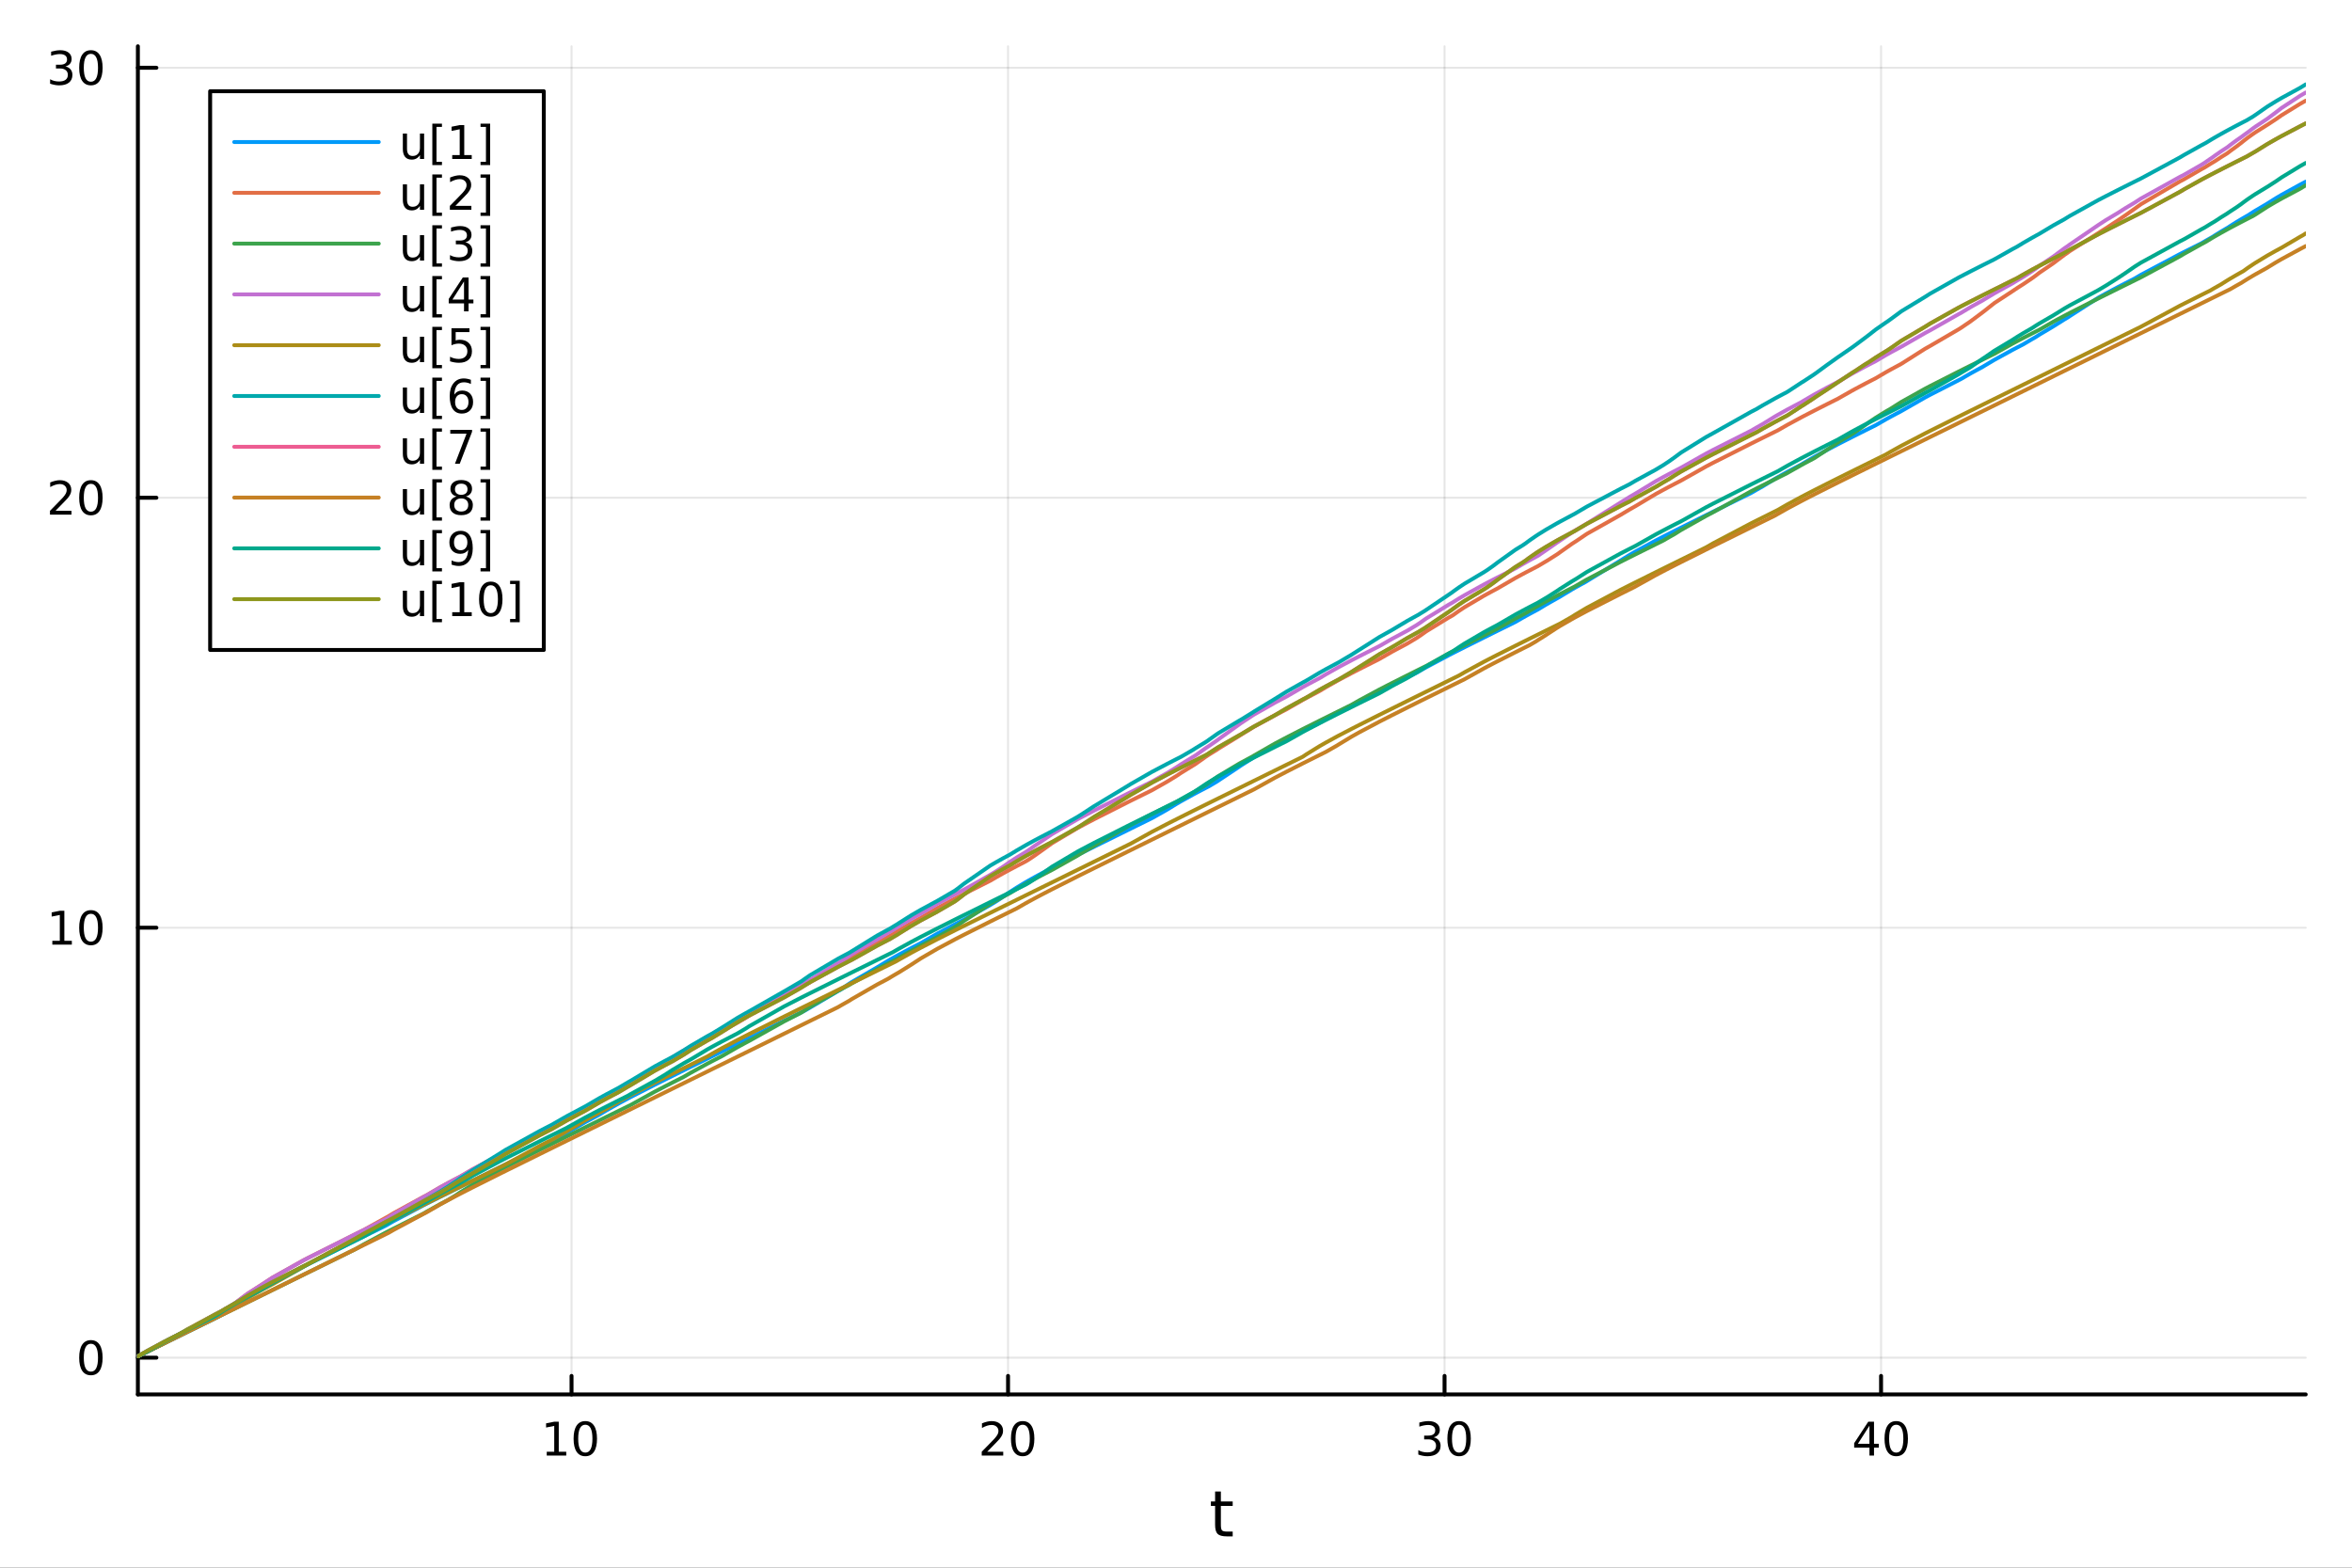 <?xml version="1.0" encoding="utf-8"?>
<svg xmlns="http://www.w3.org/2000/svg" xmlns:xlink="http://www.w3.org/1999/xlink" width="600" height="400" viewBox="0 0 2400 1600">
<rect x="0" y="0" width="2400" height="1600" fill="#333333" stroke="none"/>
<defs>
  <clipPath id="clip800">
    <rect x="0" y="0" width="2400" height="1600"/>
  </clipPath>
</defs>
<path clip-path="url(#clip800)" d="M0 1600 L2400 1600 L2400 0 L0 0  Z" fill="#ffffff" fill-rule="evenodd" fill-opacity="1"/>
<defs>
  <clipPath id="clip801">
    <rect x="480" y="0" width="1681" height="1600"/>
  </clipPath>
</defs>
<path clip-path="url(#clip800)" d="M140.696 1423.18 L2352.76 1423.18 L2352.76 47.244 L140.696 47.244  Z" fill="#ffffff" fill-rule="evenodd" fill-opacity="1"/>
<defs>
  <clipPath id="clip802">
    <rect x="140" y="47" width="2213" height="1377"/>
  </clipPath>
</defs>
<polyline clip-path="url(#clip802)" style="stroke:#000000; stroke-linecap:round; stroke-linejoin:round; stroke-width:2; stroke-opacity:0.1; fill:none" points="583.209,1423.18 583.209,47.244 "/>
<polyline clip-path="url(#clip802)" style="stroke:#000000; stroke-linecap:round; stroke-linejoin:round; stroke-width:2; stroke-opacity:0.1; fill:none" points="1028.62,1423.18 1028.62,47.244 "/>
<polyline clip-path="url(#clip802)" style="stroke:#000000; stroke-linecap:round; stroke-linejoin:round; stroke-width:2; stroke-opacity:0.1; fill:none" points="1474.03,1423.18 1474.03,47.244 "/>
<polyline clip-path="url(#clip802)" style="stroke:#000000; stroke-linecap:round; stroke-linejoin:round; stroke-width:2; stroke-opacity:0.1; fill:none" points="1919.44,1423.18 1919.44,47.244 "/>
<polyline clip-path="url(#clip802)" style="stroke:#000000; stroke-linecap:round; stroke-linejoin:round; stroke-width:2; stroke-opacity:0.1; fill:none" points="140.696,1385.66 2352.76,1385.66 "/>
<polyline clip-path="url(#clip802)" style="stroke:#000000; stroke-linecap:round; stroke-linejoin:round; stroke-width:2; stroke-opacity:0.1; fill:none" points="140.696,946.829 2352.76,946.829 "/>
<polyline clip-path="url(#clip802)" style="stroke:#000000; stroke-linecap:round; stroke-linejoin:round; stroke-width:2; stroke-opacity:0.1; fill:none" points="140.696,507.993 2352.76,507.993 "/>
<polyline clip-path="url(#clip802)" style="stroke:#000000; stroke-linecap:round; stroke-linejoin:round; stroke-width:2; stroke-opacity:0.1; fill:none" points="140.696,69.157 2352.76,69.157 "/>
<polyline clip-path="url(#clip800)" style="stroke:#000000; stroke-linecap:round; stroke-linejoin:round; stroke-width:4; stroke-opacity:1; fill:none" points="140.696,1423.18 2352.76,1423.18 "/>
<polyline clip-path="url(#clip800)" style="stroke:#000000; stroke-linecap:round; stroke-linejoin:round; stroke-width:4; stroke-opacity:1; fill:none" points="583.209,1423.18 583.209,1404.28 "/>
<polyline clip-path="url(#clip800)" style="stroke:#000000; stroke-linecap:round; stroke-linejoin:round; stroke-width:4; stroke-opacity:1; fill:none" points="1028.62,1423.18 1028.62,1404.28 "/>
<polyline clip-path="url(#clip800)" style="stroke:#000000; stroke-linecap:round; stroke-linejoin:round; stroke-width:4; stroke-opacity:1; fill:none" points="1474.03,1423.18 1474.03,1404.28 "/>
<polyline clip-path="url(#clip800)" style="stroke:#000000; stroke-linecap:round; stroke-linejoin:round; stroke-width:4; stroke-opacity:1; fill:none" points="1919.44,1423.18 1919.44,1404.28 "/>
<path clip-path="url(#clip800)" d="M557.897 1481.64 L565.536 1481.64 L565.536 1455.28 L557.226 1456.95 L557.226 1452.69 L565.49 1451.02 L570.165 1451.02 L570.165 1481.64 L577.804 1481.64 L577.804 1485.58 L557.897 1485.58 L557.897 1481.64 Z" fill="#000000" fill-rule="nonzero" fill-opacity="1" /><path clip-path="url(#clip800)" d="M597.249 1454.1 Q593.638 1454.1 591.809 1457.66 Q590.003 1461.2 590.003 1468.33 Q590.003 1475.44 591.809 1479.01 Q593.638 1482.55 597.249 1482.55 Q600.883 1482.55 602.688 1479.01 Q604.517 1475.44 604.517 1468.33 Q604.517 1461.2 602.688 1457.66 Q600.883 1454.1 597.249 1454.1 M597.249 1450.39 Q603.059 1450.39 606.114 1455 Q609.193 1459.58 609.193 1468.33 Q609.193 1477.06 606.114 1481.67 Q603.059 1486.25 597.249 1486.25 Q591.438 1486.25 588.36 1481.67 Q585.304 1477.06 585.304 1468.33 Q585.304 1459.58 588.36 1455 Q591.438 1450.39 597.249 1450.39 Z" fill="#000000" fill-rule="nonzero" fill-opacity="1" /><path clip-path="url(#clip800)" d="M1007.39 1481.64 L1023.71 1481.64 L1023.71 1485.58 L1001.77 1485.58 L1001.77 1481.64 Q1004.43 1478.89 1009.01 1474.26 Q1013.62 1469.61 1014.8 1468.27 Q1017.04 1465.74 1017.92 1464.01 Q1018.83 1462.25 1018.83 1460.56 Q1018.83 1457.8 1016.88 1456.07 Q1014.96 1454.33 1011.86 1454.33 Q1009.66 1454.33 1007.21 1455.09 Q1004.78 1455.86 1002 1457.41 L1002 1452.69 Q1004.82 1451.55 1007.28 1450.97 Q1009.73 1450.39 1011.77 1450.39 Q1017.14 1450.39 1020.33 1453.08 Q1023.53 1455.77 1023.53 1460.26 Q1023.53 1462.39 1022.72 1464.31 Q1021.93 1466.2 1019.82 1468.8 Q1019.24 1469.47 1016.14 1472.69 Q1013.04 1475.88 1007.39 1481.64 Z" fill="#000000" fill-rule="nonzero" fill-opacity="1" /><path clip-path="url(#clip800)" d="M1043.53 1454.1 Q1039.92 1454.1 1038.09 1457.66 Q1036.28 1461.2 1036.28 1468.33 Q1036.28 1475.44 1038.09 1479.01 Q1039.92 1482.55 1043.53 1482.55 Q1047.16 1482.55 1048.97 1479.01 Q1050.79 1475.44 1050.79 1468.33 Q1050.79 1461.2 1048.97 1457.66 Q1047.16 1454.1 1043.53 1454.1 M1043.53 1450.39 Q1049.34 1450.39 1052.39 1455 Q1055.47 1459.58 1055.47 1468.33 Q1055.47 1477.06 1052.39 1481.67 Q1049.34 1486.25 1043.53 1486.25 Q1037.72 1486.25 1034.64 1481.67 Q1031.58 1477.06 1031.58 1468.33 Q1031.58 1459.58 1034.64 1455 Q1037.72 1450.39 1043.53 1450.39 Z" fill="#000000" fill-rule="nonzero" fill-opacity="1" /><path clip-path="url(#clip800)" d="M1462.87 1466.95 Q1466.23 1467.66 1468.1 1469.93 Q1470 1472.2 1470 1475.53 Q1470 1480.65 1466.48 1483.45 Q1462.96 1486.25 1456.48 1486.25 Q1454.31 1486.25 1451.99 1485.81 Q1449.7 1485.39 1447.25 1484.54 L1447.25 1480.02 Q1449.19 1481.16 1451.51 1481.74 Q1453.82 1482.32 1456.34 1482.32 Q1460.74 1482.32 1463.03 1480.58 Q1465.35 1478.84 1465.35 1475.53 Q1465.35 1472.48 1463.2 1470.77 Q1461.07 1469.03 1457.25 1469.03 L1453.22 1469.03 L1453.22 1465.19 L1457.43 1465.19 Q1460.88 1465.19 1462.71 1463.82 Q1464.54 1462.43 1464.54 1459.84 Q1464.54 1457.18 1462.64 1455.77 Q1460.76 1454.33 1457.25 1454.33 Q1455.32 1454.33 1453.13 1454.75 Q1450.93 1455.16 1448.29 1456.04 L1448.29 1451.88 Q1450.95 1451.14 1453.26 1450.77 Q1455.6 1450.39 1457.66 1450.39 Q1462.99 1450.39 1466.09 1452.83 Q1469.19 1455.23 1469.19 1459.35 Q1469.19 1462.22 1467.55 1464.21 Q1465.9 1466.18 1462.87 1466.95 Z" fill="#000000" fill-rule="nonzero" fill-opacity="1" /><path clip-path="url(#clip800)" d="M1488.87 1454.1 Q1485.26 1454.1 1483.43 1457.66 Q1481.62 1461.2 1481.62 1468.33 Q1481.62 1475.44 1483.43 1479.01 Q1485.26 1482.55 1488.87 1482.55 Q1492.5 1482.55 1494.31 1479.01 Q1496.13 1475.44 1496.13 1468.33 Q1496.13 1461.2 1494.31 1457.66 Q1492.5 1454.1 1488.87 1454.1 M1488.87 1450.39 Q1494.68 1450.39 1497.73 1455 Q1500.81 1459.58 1500.81 1468.33 Q1500.81 1477.06 1497.73 1481.67 Q1494.68 1486.25 1488.87 1486.25 Q1483.06 1486.25 1479.98 1481.67 Q1476.92 1477.06 1476.92 1468.33 Q1476.92 1459.58 1479.98 1455 Q1483.06 1450.39 1488.87 1450.39 Z" fill="#000000" fill-rule="nonzero" fill-opacity="1" /><path clip-path="url(#clip800)" d="M1907.61 1455.09 L1895.8 1473.54 L1907.61 1473.54 L1907.61 1455.09 M1906.38 1451.02 L1912.26 1451.02 L1912.26 1473.54 L1917.19 1473.54 L1917.19 1477.43 L1912.26 1477.43 L1912.26 1485.58 L1907.61 1485.58 L1907.61 1477.43 L1892.01 1477.43 L1892.01 1472.92 L1906.38 1451.02 Z" fill="#000000" fill-rule="nonzero" fill-opacity="1" /><path clip-path="url(#clip800)" d="M1934.92 1454.1 Q1931.31 1454.1 1929.48 1457.66 Q1927.68 1461.2 1927.68 1468.33 Q1927.68 1475.44 1929.48 1479.01 Q1931.31 1482.55 1934.92 1482.55 Q1938.56 1482.55 1940.36 1479.01 Q1942.19 1475.44 1942.19 1468.33 Q1942.19 1461.2 1940.36 1457.66 Q1938.56 1454.1 1934.92 1454.1 M1934.92 1450.39 Q1940.73 1450.39 1943.79 1455 Q1946.87 1459.58 1946.87 1468.33 Q1946.87 1477.06 1943.79 1481.67 Q1940.73 1486.25 1934.92 1486.25 Q1929.11 1486.25 1926.04 1481.67 Q1922.98 1477.06 1922.98 1468.33 Q1922.98 1459.58 1926.04 1455 Q1929.11 1450.39 1934.92 1450.39 Z" fill="#000000" fill-rule="nonzero" fill-opacity="1" /><path clip-path="url(#clip800)" d="M1245.79 1522.27 L1245.79 1532.4 L1257.85 1532.4 L1257.85 1536.95 L1245.79 1536.95 L1245.79 1556.3 Q1245.79 1560.66 1246.96 1561.9 Q1248.17 1563.14 1251.83 1563.14 L1257.85 1563.14 L1257.85 1568.04 L1251.83 1568.04 Q1245.05 1568.04 1242.48 1565.53 Q1239.9 1562.98 1239.9 1556.3 L1239.9 1536.95 L1235.6 1536.95 L1235.6 1532.4 L1239.9 1532.4 L1239.9 1522.27 L1245.79 1522.27 Z" fill="#000000" fill-rule="nonzero" fill-opacity="1" /><polyline clip-path="url(#clip800)" style="stroke:#000000; stroke-linecap:round; stroke-linejoin:round; stroke-width:4; stroke-opacity:1; fill:none" points="140.696,1423.18 140.696,47.244 "/>
<polyline clip-path="url(#clip800)" style="stroke:#000000; stroke-linecap:round; stroke-linejoin:round; stroke-width:4; stroke-opacity:1; fill:none" points="140.696,1385.66 159.593,1385.66 "/>
<polyline clip-path="url(#clip800)" style="stroke:#000000; stroke-linecap:round; stroke-linejoin:round; stroke-width:4; stroke-opacity:1; fill:none" points="140.696,946.829 159.593,946.829 "/>
<polyline clip-path="url(#clip800)" style="stroke:#000000; stroke-linecap:round; stroke-linejoin:round; stroke-width:4; stroke-opacity:1; fill:none" points="140.696,507.993 159.593,507.993 "/>
<polyline clip-path="url(#clip800)" style="stroke:#000000; stroke-linecap:round; stroke-linejoin:round; stroke-width:4; stroke-opacity:1; fill:none" points="140.696,69.157 159.593,69.157 "/>
<path clip-path="url(#clip800)" d="M92.751 1371.46 Q89.14 1371.46 87.311 1375.03 Q85.506 1378.57 85.506 1385.7 Q85.506 1392.81 87.311 1396.37 Q89.14 1399.91 92.751 1399.91 Q96.385 1399.91 98.191 1396.37 Q100.02 1392.81 100.02 1385.7 Q100.02 1378.57 98.191 1375.03 Q96.385 1371.46 92.751 1371.46 M92.751 1367.76 Q98.561 1367.76 101.617 1372.37 Q104.696 1376.95 104.696 1385.7 Q104.696 1394.43 101.617 1399.03 Q98.561 1403.62 92.751 1403.62 Q86.941 1403.62 83.862 1399.03 Q80.807 1394.43 80.807 1385.7 Q80.807 1376.95 83.862 1372.37 Q86.941 1367.76 92.751 1367.76 Z" fill="#000000" fill-rule="nonzero" fill-opacity="1" /><path clip-path="url(#clip800)" d="M53.4 960.174 L61.038 960.174 L61.038 933.808 L52.728 935.475 L52.728 931.216 L60.992 929.549 L65.668 929.549 L65.668 960.174 L73.307 960.174 L73.307 964.109 L53.4 964.109 L53.4 960.174 Z" fill="#000000" fill-rule="nonzero" fill-opacity="1" /><path clip-path="url(#clip800)" d="M92.751 932.628 Q89.14 932.628 87.311 936.192 Q85.506 939.734 85.506 946.864 Q85.506 953.97 87.311 957.535 Q89.14 961.077 92.751 961.077 Q96.385 961.077 98.191 957.535 Q100.02 953.97 100.02 946.864 Q100.02 939.734 98.191 936.192 Q96.385 932.628 92.751 932.628 M92.751 928.924 Q98.561 928.924 101.617 933.53 Q104.696 938.114 104.696 946.864 Q104.696 955.59 101.617 960.197 Q98.561 964.78 92.751 964.78 Q86.941 964.78 83.862 960.197 Q80.807 955.59 80.807 946.864 Q80.807 938.114 83.862 933.53 Q86.941 928.924 92.751 928.924 Z" fill="#000000" fill-rule="nonzero" fill-opacity="1" /><path clip-path="url(#clip800)" d="M56.617 521.338 L72.936 521.338 L72.936 525.273 L50.992 525.273 L50.992 521.338 Q53.654 518.583 58.237 513.954 Q62.844 509.301 64.025 507.958 Q66.27 505.435 67.149 503.699 Q68.052 501.94 68.052 500.25 Q68.052 497.495 66.108 495.759 Q64.186 494.023 61.085 494.023 Q58.886 494.023 56.432 494.787 Q54.001 495.551 51.224 497.102 L51.224 492.38 Q54.048 491.245 56.501 490.667 Q58.955 490.088 60.992 490.088 Q66.362 490.088 69.557 492.773 Q72.751 495.458 72.751 499.949 Q72.751 502.079 71.941 504 Q71.154 505.898 69.048 508.491 Q68.469 509.162 65.367 512.38 Q62.265 515.574 56.617 521.338 Z" fill="#000000" fill-rule="nonzero" fill-opacity="1" /><path clip-path="url(#clip800)" d="M92.751 493.792 Q89.14 493.792 87.311 497.357 Q85.506 500.898 85.506 508.028 Q85.506 515.134 87.311 518.699 Q89.14 522.241 92.751 522.241 Q96.385 522.241 98.191 518.699 Q100.02 515.134 100.02 508.028 Q100.02 500.898 98.191 497.357 Q96.385 493.792 92.751 493.792 M92.751 490.088 Q98.561 490.088 101.617 494.695 Q104.696 499.278 104.696 508.028 Q104.696 516.755 101.617 521.361 Q98.561 525.944 92.751 525.944 Q86.941 525.944 83.862 521.361 Q80.807 516.755 80.807 508.028 Q80.807 499.278 83.862 494.695 Q86.941 490.088 92.751 490.088 Z" fill="#000000" fill-rule="nonzero" fill-opacity="1" /><path clip-path="url(#clip800)" d="M66.756 67.803 Q70.112 68.521 71.987 70.789 Q73.885 73.058 73.885 76.391 Q73.885 81.507 70.367 84.308 Q66.849 87.109 60.367 87.109 Q58.191 87.109 55.876 86.669 Q53.585 86.252 51.131 85.396 L51.131 80.882 Q53.075 82.016 55.39 82.595 Q57.705 83.173 60.228 83.173 Q64.626 83.173 66.918 81.437 Q69.233 79.701 69.233 76.391 Q69.233 73.335 67.08 71.623 Q64.95 69.886 61.131 69.886 L57.103 69.886 L57.103 66.044 L61.316 66.044 Q64.765 66.044 66.594 64.678 Q68.423 63.289 68.423 60.697 Q68.423 58.035 66.525 56.623 Q64.65 55.187 61.131 55.187 Q59.21 55.187 57.011 55.604 Q54.812 56.021 52.173 56.9 L52.173 52.734 Q54.835 51.993 57.15 51.623 Q59.487 51.252 61.548 51.252 Q66.872 51.252 69.974 53.683 Q73.075 56.09 73.075 60.211 Q73.075 63.081 71.432 65.072 Q69.788 67.039 66.756 67.803 Z" fill="#000000" fill-rule="nonzero" fill-opacity="1" /><path clip-path="url(#clip800)" d="M92.751 54.956 Q89.14 54.956 87.311 58.521 Q85.506 62.062 85.506 69.192 Q85.506 76.298 87.311 79.863 Q89.14 83.405 92.751 83.405 Q96.385 83.405 98.191 79.863 Q100.02 76.298 100.02 69.192 Q100.02 62.062 98.191 58.521 Q96.385 54.956 92.751 54.956 M92.751 51.252 Q98.561 51.252 101.617 55.859 Q104.696 60.442 104.696 69.192 Q104.696 77.919 101.617 82.525 Q98.561 87.109 92.751 87.109 Q86.941 87.109 83.862 82.525 Q80.807 77.919 80.807 69.192 Q80.807 60.442 83.862 55.859 Q86.941 51.252 92.751 51.252 Z" fill="#000000" fill-rule="nonzero" fill-opacity="1" /><polyline clip-path="url(#clip802)" style="stroke:#009af9; stroke-linecap:round; stroke-linejoin:round; stroke-width:4; stroke-opacity:1; fill:none" points="140.696,1384.24 140.696,1384.24 150.171,1379.57 167.184,1371.19 171.77,1368.93 191.499,1359.21 219.589,1345.37 221.762,1344.3 223.137,1343.63 224.199,1343 230.015,1339.65 241.146,1332.67 241.269,1332.59 242.825,1331.37 252.793,1324.22 267.444,1315.08 278.273,1308.95 309.924,1292.4 315.176,1289.75 362.905,1266.02 370.687,1262.18 393.974,1250.7 395.638,1249.72 396.562,1249.18 401.594,1246.31 431.895,1230.22 435.217,1228.53 435.316,1228.48 448.983,1221.58 457.741,1217.21 465.235,1213.48 469.8,1211.22 482.075,1205.14 509.637,1191.53 515.906,1188.44 551.271,1171.01 563.518,1164.05 565.092,1163.19 578.121,1156.25 578.75,1155.92 579.245,1155.66 597.506,1145.09 611.905,1137.4 618.541,1133.4 631.514,1126.08 640.706,1121.15 643.876,1119.48 668.181,1107.06 678.231,1102.03 686.349,1097.99 697.476,1092.46 705.172,1088.66 721.699,1080.49 726.493,1078.13 736.756,1073.06 752.557,1065.27 760.673,1061.27 764.457,1059.41 800.224,1041.79 817.174,1033.44 818.414,1032.83 821.184,1031.46 826.665,1028.28 855.203,1011.4 857.663,1010.08 858.664,1009.44 866.182,1004.24 866.341,1004.14 869.338,1002.2 894.804,987.449 906.066,980.621 908.488,979.228 911.213,977.684 914.317,975.955 915.786,975.145 917.492,974.212 930.015,967.542 939.657,962.559 956.473,952.884 974.324,943.41 974.448,943.346 977.282,941.884 983.186,938.863 983.591,938.657 1010.45,923.631 1016.83,919.75 1023.61,915.252 1030.69,910.283 1037.41,905.935 1046.36,900.556 1049.84,898.561 1055.31,895.496 1062.85,891.405 1073.66,885.724 1099.35,872.671 1103.08,870.805 1116.45,864.152 1150.65,847.235 1153.75,845.708 1175.68,834.892 1190.97,826.268 1200.59,820.375 1205.17,817.72 1217.22,811.049 1218.79,810.209 1220.38,809.363 1230.5,804.055 1232.5,803.022 1233.77,802.365 1241.82,797.592 1243.7,796.332 1264.5,782.494 1265.97,781.48 1278.34,773.582 1279.8,772.708 1300.93,760.902 1313.02,754.58 1329.22,746.332 1329.34,746.274 1332.77,744.548 1346.58,737.646 1352.91,733.959 1364.46,727.563 1365.58,726.964 1379.07,719.87 1386.93,715.84 1407.62,705.419 1420.43,699.044 1436.14,691.262 1445.41,686.682 1447.43,685.492 1449.54,684.269 1454.05,681.709 1455.47,680.916 1478.12,668.86 1481.5,667.121 1482,666.864 1483.03,666.335 1488.63,663.486 1494.34,660.603 1514.33,650.607 1517.6,648.986 1523.16,646.225 1526.97,644.341 1527.64,644.008 1546.27,634.796 1553.73,630.491 1556.62,628.875 1560.76,626.602 1567.24,623.115 1569.21,622.072 1569.62,621.853 1577.23,617.247 1578.21,616.672 1588.74,610.723 1591,609.488 1591.72,609.027 1603.96,601.637 1606.91,599.948 1608,599.336 1618.32,593.676 1619.73,592.783 1653.66,572.026 1662.86,566.372 1668.18,563.282 1668.93,562.855 1689.63,551.646 1697.19,547.731 1703.02,544.752 1708.59,541.929 1715.32,538.539 1740.98,525.756 1748.09,522.234 1786.92,503.07 1792.48,499.84 1798.49,496.478 1811.42,488.563 1813.89,487.138 1813.99,487.082 1823.48,481.803 1824.7,481.139 1838.28,473.958 1840.78,472.43 1850.85,466.565 1852.65,465.558 1864.48,459.128 1875.59,453.319 1877,452.593 1889.62,446.161 1892.52,444.698 1902.71,439.592 1907.31,437.295 1914.05,433.942 1924.02,428.204 1925.78,427.227 1929.56,425.153 1939.82,419.68 1940.51,419.317 1964.35,405.675 1969.44,402.965 1998.66,387.993 2000.85,386.894 2010.23,381.455 2012.09,380.411 2023.52,374.201 2025.03,373.259 2035.01,367.313 2053.37,357.24 2058.28,354.667 2064.68,351.352 2073.45,346.163 2077.13,344.072 2080.94,341.609 2095.4,332.987 2095.43,332.969 2106.49,326.022 2109.92,324.001 2111.89,322.676 2140.98,303.948 2148.67,299.679 2161.45,292.878 2168.13,289.423 2178.27,284.246 2184.48,280.583 2184.78,280.411 2224.41,259.335 2228.72,257.154 2246.39,248.31 2250.03,246.169 2250.97,245.62 2255.27,243.174 2257.43,241.965 2260.17,240.199 2266.51,236.288 2272.28,232.898 2273.32,232.303 2275.74,230.703 2282.08,226.698 2286.94,223.781 2287.11,223.681 2288.82,222.678 2289.49,222.29 2292.79,220.402 2293.9,219.774 2298.79,216.623 2301.41,215 2313.22,208.072 2313.26,208.044 2314.09,207.499 2322.45,202.247 2328.28,198.801 2347.14,188.413 2349.86,186.979 2352.76,185.462 "/>
<polyline clip-path="url(#clip802)" style="stroke:#e26f46; stroke-linecap:round; stroke-linejoin:round; stroke-width:4; stroke-opacity:1; fill:none" points="140.696,1384.24 140.696,1384.24 150.171,1379.57 167.184,1370.02 171.77,1367.57 191.499,1357.36 219.589,1343.28 221.762,1341.99 223.137,1341.06 224.199,1340.35 230.015,1336.6 241.146,1329.1 241.269,1329.01 242.825,1327.74 252.793,1320.31 267.444,1310.94 278.273,1303.87 309.924,1286.18 315.176,1283.45 362.905,1259.48 370.687,1255.62 393.974,1242.7 395.638,1241.82 396.562,1241.25 401.594,1238.2 431.895,1221.61 435.217,1219.9 435.316,1219.85 448.983,1211.88 457.741,1207.09 465.235,1203.12 469.8,1200.74 482.075,1193.53 509.637,1178.82 515.906,1175.61 551.271,1157.92 563.518,1150.92 565.092,1150.06 578.121,1143.1 578.75,1142.71 579.245,1142.41 597.506,1130.65 611.905,1122.53 618.541,1118.97 631.514,1112.2 640.706,1107.52 643.876,1105.62 668.181,1092.2 678.231,1086.19 686.349,1080.95 697.476,1074.36 705.172,1070.07 721.699,1060.15 726.493,1057.47 736.756,1051.94 752.557,1043.73 760.673,1038.94 764.457,1036.45 800.224,1016.13 817.174,1007.42 818.414,1006.8 821.184,1005.4 826.665,1002.16 855.203,985.128 857.663,983.796 858.664,983.258 866.182,978.645 866.341,978.551 869.338,976.792 894.804,962.909 906.066,956.241 908.488,954.873 911.213,953.355 914.317,951.365 915.786,950.444 917.492,949.391 930.015,942.072 939.657,936.787 956.473,926.816 974.324,917.198 974.448,917.132 977.282,915.657 983.186,912.612 983.591,912.404 1010.45,898.861 1016.83,895.138 1023.61,891.341 1030.69,887.505 1037.41,883.947 1046.36,879.309 1049.84,877.214 1055.31,873.54 1062.85,868.193 1073.66,860.47 1099.35,845.178 1103.08,843.152 1116.45,836.106 1150.65,818.813 1153.75,817.273 1175.68,806.401 1190.97,797.76 1200.59,791.861 1205.17,788.796 1217.22,781.375 1218.79,780.464 1220.38,779.4 1230.5,772.213 1232.5,770.9 1233.77,770.077 1241.82,765.114 1243.7,763.819 1264.5,751.07 1265.97,750.101 1278.34,742.485 1279.8,741.634 1300.93,730.045 1313.02,723.781 1329.22,714.44 1329.34,714.377 1332.77,712.505 1346.58,705.202 1352.91,701.399 1364.46,694.86 1365.58,694.25 1379.07,687.066 1386.93,683.004 1407.62,672.536 1420.43,665.188 1436.14,656.773 1445.41,651.236 1447.43,649.885 1449.54,648.508 1454.05,645.263 1455.47,644.282 1478.12,630.399 1481.5,628.515 1482,628.238 1483.03,627.57 1488.63,623.582 1494.34,619.8 1514.33,607.979 1517.6,606.186 1523.16,603.185 1526.97,601.169 1527.64,600.815 1546.27,589.967 1553.73,585.931 1556.62,584.398 1560.76,582.225 1567.24,578.862 1569.21,577.85 1569.62,577.597 1577.23,573.099 1578.21,572.535 1588.74,565.855 1591,564.292 1591.72,563.732 1603.96,555.084 1606.91,553.181 1608,552.498 1618.32,545.492 1619.73,544.593 1653.66,525.488 1662.86,519.99 1668.18,516.964 1668.93,516.545 1689.63,504.148 1697.19,500.01 1703.02,496.904 1708.59,493.987 1715.32,490.511 1740.98,476.059 1748.09,472.327 1786.92,452.701 1792.48,449.935 1798.49,446.959 1811.42,440.559 1813.89,439.337 1813.99,439.289 1823.48,433.843 1824.7,433.163 1838.28,425.847 1840.78,424.535 1850.85,419.33 1852.65,418.413 1864.48,412.423 1875.59,406.86 1877,406.023 1889.62,398.854 1892.52,397.273 1902.71,391.856 1907.31,389.459 1914.05,385.992 1924.02,380.138 1925.78,379.145 1929.56,377.041 1939.82,371.509 1940.51,371.076 1964.35,355.972 1969.44,353.105 1998.66,336.086 2000.85,334.712 2010.23,328.354 2012.09,326.993 2023.52,318.444 2025.03,317.274 2035.01,309.359 2053.37,297.33 2058.28,294.021 2064.68,289.96 2073.45,284.042 2077.13,281.386 2080.94,278.429 2095.4,268.544 2095.43,268.52 2106.49,260.175 2109.92,257.844 2111.89,256.362 2140.98,237.989 2148.67,233.119 2161.45,224.722 2168.13,220.165 2178.27,213.033 2184.48,208.545 2184.78,208.339 2224.41,185.159 2228.72,182.903 2246.39,172.665 2250.03,170.681 2250.97,170.077 2255.27,167.411 2257.43,166.107 2260.17,164.486 2266.51,160.306 2272.28,156.73 2273.32,156.007 2275.74,154.129 2282.08,149.525 2286.94,145.821 2287.11,145.68 2288.82,144.279 2289.49,143.744 2292.79,141.191 2293.9,140.36 2298.79,136.859 2301.41,135.079 2313.22,127.63 2313.26,127.605 2314.09,127.112 2322.45,121.61 2328.28,117.533 2347.14,105.939 2349.86,104.401 2352.76,102.785 "/>
<polyline clip-path="url(#clip802)" style="stroke:#3da44d; stroke-linecap:round; stroke-linejoin:round; stroke-width:4; stroke-opacity:1; fill:none" points="140.696,1384.24 140.696,1384.24 150.171,1379.57 167.184,1371.19 171.77,1368.93 191.499,1359.21 219.589,1345.37 221.762,1344.3 223.137,1343.63 224.199,1343.1 230.015,1340.24 241.146,1334.75 241.269,1334.69 242.825,1333.93 252.793,1329.02 267.444,1321.8 278.273,1316.46 309.924,1300.87 315.176,1298.29 362.905,1274.77 370.687,1270.29 393.974,1257.82 395.638,1256.96 396.562,1256.48 401.594,1253.91 431.895,1238.69 435.217,1236.74 435.316,1236.68 448.983,1229.05 457.741,1224.39 465.235,1219.86 469.8,1216.82 482.075,1209.3 509.637,1194.3 515.906,1191.06 551.271,1173.29 563.518,1167.22 565.092,1166.44 578.121,1160 578.75,1159.69 579.245,1159.45 597.506,1150.44 611.905,1143.34 618.541,1140.07 631.514,1133.68 640.706,1129.15 643.876,1127.59 668.181,1114.15 678.231,1108.94 686.349,1104.79 697.476,1099.18 705.172,1094.69 721.699,1085.67 726.493,1083.15 736.756,1077.85 752.557,1068.74 760.673,1064.35 764.457,1062.35 800.224,1042.38 817.174,1033.71 818.414,1032.97 821.184,1031.07 826.665,1027.5 855.203,1011.18 857.663,1009.88 858.664,1009.35 866.182,1005.44 866.341,1005.34 869.338,1003.52 894.804,989.366 906.066,983.519 908.488,982.279 911.213,980.89 914.317,979.314 915.786,978.57 917.492,977.546 930.015,970.386 939.657,965.175 956.473,956.439 974.324,946.215 974.448,946.147 977.282,944.351 983.186,940.244 983.591,939.934 1010.45,922.476 1016.83,918.883 1023.61,915.188 1030.69,911.431 1037.41,907.355 1046.36,902.232 1049.84,900.312 1055.31,897.344 1062.85,893.352 1073.66,887.766 1099.35,873.315 1103.08,871.011 1116.45,863.274 1150.65,843.602 1153.75,841.977 1175.68,830.749 1190.97,823.093 1200.59,818.313 1205.17,816.041 1217.22,809.155 1218.79,808.146 1220.38,807.14 1230.5,801.041 1232.5,799.702 1233.77,798.741 1241.82,793.07 1243.7,791.822 1264.5,779.389 1265.97,778.574 1278.34,771.915 1279.8,771.007 1300.93,758.898 1313.02,752.496 1329.22,744.191 1329.34,744.133 1332.77,742.399 1346.58,735.476 1352.91,732.326 1364.46,726.591 1365.58,726.039 1379.07,719.365 1386.93,714.833 1407.62,703.694 1420.43,697.113 1436.14,689.198 1445.41,684.574 1447.43,683.567 1449.54,682.518 1454.05,680.279 1455.47,679.574 1478.12,666.974 1481.5,665.192 1482,664.929 1483.03,664.388 1488.63,661.484 1494.34,658.557 1514.33,648.474 1517.6,646.844 1523.16,644.071 1526.97,642.181 1527.64,641.782 1546.27,631.344 1553.73,627.397 1556.62,625.891 1560.76,623.379 1567.24,619.598 1569.21,618.481 1569.62,618.248 1577.23,614.049 1578.21,613.518 1588.74,607.93 1591,606.754 1591.72,606.379 1603.96,600.108 1606.91,598.61 1608,597.957 1618.32,591.995 1619.73,591.205 1653.66,573.398 1662.86,568.765 1668.18,566.099 1668.93,565.724 1689.63,555.434 1697.19,551.692 1703.02,548.306 1708.59,545.182 1715.32,540.943 1740.98,526.515 1748.09,522.786 1786.92,501.356 1792.48,498.505 1798.49,495.458 1811.42,488.959 1813.89,487.723 1813.99,487.674 1823.48,482.95 1824.7,482.226 1838.28,474.549 1840.78,473.191 1850.85,467.847 1852.65,466.74 1864.48,458.919 1875.59,451.469 1877,450.587 1889.62,443.124 1892.52,441.227 1902.71,434.174 1907.31,430.84 1914.05,426.307 1924.02,420.158 1925.78,419.124 1929.56,416.945 1939.82,410.453 1940.51,410.036 1964.35,396.725 1969.44,394.05 1998.66,379.179 2000.85,378.084 2010.23,373.41 2012.09,372.484 2023.52,366.814 2025.03,366.067 2035.01,361.133 2053.37,350.834 2058.28,348.226 2064.68,344.876 2073.45,340.366 2077.13,338.49 2080.94,336.56 2095.4,328.253 2095.43,328.235 2106.49,322.282 2109.92,320.481 2111.89,319.454 2140.98,304.675 2148.67,300.835 2161.45,294.487 2168.13,291.183 2178.27,286.165 2184.48,283.102 2184.78,282.955 2224.41,261.588 2228.72,259.01 2246.39,249.15 2250.03,247.213 2250.97,246.711 2255.27,244.074 2257.43,242.782 2260.17,241.175 2266.51,237.565 2272.28,234.385 2273.32,233.822 2275.74,232.518 2282.08,229.151 2286.94,226.613 2287.11,226.524 2288.82,225.636 2289.49,225.291 2292.79,223.594 2293.9,223.024 2298.79,220.529 2301.41,218.96 2313.22,211.304 2313.26,211.279 2314.09,210.776 2322.45,205.871 2328.28,202.601 2347.14,192.549 2349.86,190.892 2352.76,189.165 "/>
<polyline clip-path="url(#clip802)" style="stroke:#c271d2; stroke-linecap:round; stroke-linejoin:round; stroke-width:4; stroke-opacity:1; fill:none" points="140.696,1384.24 140.696,1384.24 150.171,1379.57 167.184,1370.02 171.77,1367.57 191.499,1357.36 219.589,1343.28 221.762,1341.99 223.137,1341.19 224.199,1340.47 230.015,1336.7 241.146,1329.16 241.269,1329.07 242.825,1327.79 252.793,1320.34 267.444,1310.96 278.273,1303.89 309.924,1286.18 315.176,1283.46 362.905,1259.48 370.687,1255.62 393.974,1244.12 395.638,1243.15 396.562,1242.52 401.594,1239.22 431.895,1221.87 435.217,1220.12 435.316,1220.07 448.983,1212 457.741,1207.18 465.235,1203.18 469.8,1200.79 482.075,1193.55 509.637,1178.82 515.906,1175.62 551.271,1157.92 563.518,1150.92 565.092,1150.06 578.121,1143.1 578.75,1142.71 579.245,1142.41 597.506,1130.65 611.905,1122.53 618.541,1118.4 631.514,1110.92 640.706,1105.92 643.876,1103.95 668.181,1090.19 678.231,1084.11 686.349,1078.84 697.476,1072.22 705.172,1067.91 721.699,1057.97 726.493,1055.29 736.756,1049.75 752.557,1041.54 760.673,1036.75 764.457,1034.26 800.224,1013.94 817.174,1005.23 818.414,1004.6 821.184,1003.2 826.665,999.966 855.203,982.933 857.663,981.602 858.664,980.968 866.182,975.754 866.341,975.649 869.338,973.702 894.804,958.934 906.066,952.103 908.488,950.708 911.213,949.164 914.317,947.149 915.786,946.217 917.492,945.152 930.015,937.769 939.657,932.453 956.473,922.453 974.324,912.821 974.448,912.756 977.282,911.279 983.186,908.231 983.591,908.023 1010.45,892.938 1016.83,889.051 1023.61,884.548 1030.69,879.575 1037.41,875.224 1046.36,869.842 1049.84,867.53 1055.31,863.575 1062.85,858.57 1073.66,851.172 1099.35,836.236 1103.08,834.237 1116.45,827.253 1150.65,810.02 1153.75,808.482 1175.68,797.619 1190.97,788.98 1200.59,783.082 1205.17,780.018 1217.22,772.598 1218.79,771.687 1220.38,770.623 1230.5,763.436 1232.5,762.123 1233.77,761.299 1241.82,755.672 1243.7,754.253 1264.5,739.319 1265.97,738.26 1278.34,730.079 1279.8,729.181 1300.93,717.156 1313.02,710.776 1329.22,701.352 1329.34,701.289 1332.77,699.406 1346.58,692.072 1352.91,688.26 1364.46,681.711 1365.58,681.1 1379.07,673.909 1386.93,669.844 1407.62,659.373 1420.43,652.024 1436.14,643.608 1445.41,638.071 1447.43,636.72 1449.54,635.343 1454.05,632.098 1455.47,631.117 1478.12,617.234 1481.5,615.35 1482,615.073 1483.03,614.405 1488.63,610.905 1494.34,607.508 1514.33,596.47 1517.6,594.75 1523.16,591.853 1526.97,589.892 1527.64,589.548 1546.27,580.112 1553.73,575.758 1556.62,574.128 1560.76,571.836 1567.24,568.326 1569.21,567.278 1569.62,567.018 1577.23,561.771 1578.21,561.128 1588.74,553.785 1591,552.328 1591.72,551.8 1603.96,543.558 1606.91,541.724 1608,541.064 1618.32,535.044 1619.73,534.113 1653.66,512.908 1662.86,507.212 1668.18,504.104 1668.93,503.674 1689.63,491.099 1697.19,486.928 1703.02,483.803 1708.59,480.872 1715.32,477.382 1740.98,462.906 1748.09,459.17 1786.92,439.538 1792.48,436.285 1798.49,432.905 1811.42,424.964 1813.89,423.536 1813.99,423.48 1823.48,418.19 1824.7,417.526 1838.28,410.336 1840.78,408.807 1850.85,402.939 1852.65,401.931 1864.48,395.499 1875.59,389.689 1877,388.828 1889.62,381.504 1892.52,379.898 1902.71,374.416 1907.31,371.997 1914.05,368.506 1924.02,362.628 1925.78,361.631 1929.56,359.521 1939.82,353.977 1940.51,353.61 1964.35,339.89 1969.44,337.171 1998.66,320.572 2000.85,319.418 2010.23,313.792 2012.09,312.719 2023.52,306.377 2025.03,305.422 2035.01,299.41 2053.37,289.271 2058.28,286.255 2064.68,282.489 2073.45,276.86 2077.13,274.296 2080.94,271.419 2095.4,261.738 2095.43,261.714 2106.49,253.457 2109.92,251.145 2111.89,249.672 2140.98,229.778 2148.67,224.742 2161.45,217.129 2168.13,212.834 2178.27,206.778 2184.48,202.744 2184.78,202.557 2224.41,180.535 2228.72,178.321 2246.39,168.189 2250.03,165.887 2250.97,165.209 2255.27,162.242 2257.43,160.807 2260.17,158.784 2266.51,154.386 2272.28,150.659 2273.32,149.913 2275.74,147.985 2282.08,143.272 2286.94,139.933 2287.11,139.803 2288.82,138.513 2289.49,138.018 2292.79,135.649 2293.9,134.874 2298.79,131.157 2301.41,129.279 2313.22,121.508 2313.26,121.479 2314.09,120.889 2322.45,114.588 2328.28,110.107 2347.14,97.741 2349.86,96.137 2352.76,94.459 "/>
<polyline clip-path="url(#clip802)" style="stroke:#ac8d18; stroke-linecap:round; stroke-linejoin:round; stroke-width:4; stroke-opacity:1; fill:none" points="140.696,1384.24 140.696,1384.24 150.171,1379.57 167.184,1371.19 171.77,1368.52 191.499,1356.46 219.589,1341.45 221.762,1340.34 223.137,1339.63 224.199,1339.09 230.015,1336.14 241.146,1330.54 241.269,1330.48 242.825,1329.7 252.793,1324.73 267.444,1316.41 278.273,1310.61 309.924,1292.8 315.176,1289.61 362.905,1264.07 370.687,1260.16 393.974,1248.56 395.638,1247.74 396.562,1247.28 401.594,1244.79 431.895,1229.83 435.217,1228.19 435.316,1228.14 448.983,1221.4 457.741,1217.09 465.235,1213.4 469.8,1211.15 482.075,1205.1 509.637,1191.52 515.906,1188.43 551.271,1169.26 563.518,1163.04 565.092,1162.25 578.121,1154.75 578.75,1154.4 579.245,1154.08 597.506,1143.16 611.905,1135.35 618.541,1131.88 631.514,1124.26 640.706,1119.2 643.876,1117.51 668.181,1104.94 678.231,1099.88 686.349,1095.82 697.476,1090.29 705.172,1086.47 721.699,1078.3 726.493,1075.51 736.756,1069.79 752.557,1061.44 760.673,1057.27 764.457,1055.34 800.224,1037.46 817.174,1029.08 818.414,1028.47 821.184,1027.1 826.665,1024.39 855.203,1010.32 857.663,1009.11 858.664,1008.62 866.182,1004.91 866.341,1004.83 869.338,1003.35 894.804,990.808 906.066,985.26 908.488,984.066 911.213,982.724 914.317,981.195 915.786,980.331 917.492,979.339 930.015,972.352 939.657,967.221 956.473,958.564 974.324,949.588 974.448,949.526 977.282,948.112 983.186,945.173 983.591,944.972 1010.45,931.671 1016.83,928.52 1023.61,925.176 1030.69,921.686 1037.41,918.369 1046.36,913.958 1049.84,912.246 1055.31,909.546 1062.85,905.831 1073.66,900.508 1099.35,887.849 1103.08,886.011 1116.45,879.427 1150.65,862.576 1153.75,861.051 1175.68,848.87 1190.97,840.932 1200.59,836.052 1205.17,833.746 1217.22,827.714 1218.79,826.934 1220.38,826.145 1230.5,821.119 1232.5,820.128 1233.77,819.496 1241.82,815.515 1243.7,814.583 1264.5,804.316 1265.97,803.591 1278.34,797.491 1279.8,796.771 1300.93,786.354 1313.02,780.4 1329.22,772.415 1329.34,772.348 1332.77,770.031 1346.58,761.493 1352.91,757.878 1364.46,751.57 1365.58,750.976 1379.07,743.939 1386.93,739.929 1407.62,729.536 1420.43,723.169 1436.14,715.393 1445.41,710.815 1447.43,709.816 1449.54,708.774 1454.05,706.548 1455.47,705.848 1478.12,694.684 1481.5,693.017 1482,692.769 1483.03,692.26 1488.63,689.5 1494.34,686.193 1514.33,675.336 1517.6,673.634 1523.16,670.76 1526.97,668.813 1527.64,668.47 1546.27,659.073 1553.73,655.352 1556.62,653.915 1560.76,651.861 1567.24,648.644 1569.21,647.669 1569.62,647.464 1577.23,643.7 1578.21,643.215 1588.74,638.012 1591,636.897 1591.72,636.541 1603.96,629.578 1606.91,627.689 1608,627.01 1618.32,620.852 1619.73,620.042 1653.66,601.99 1662.86,597.334 1668.18,594.659 1668.93,594.282 1689.63,583.972 1697.19,580.226 1703.02,577.343 1708.59,574.591 1715.32,571.267 1740.98,558.61 1748.09,554.504 1786.92,534.06 1792.48,531.255 1798.49,528.247 1811.42,521.802 1813.89,520.574 1813.99,520.516 1823.48,515.055 1824.7,514.374 1838.28,507.046 1840.78,505.733 1850.85,500.524 1852.65,499.605 1864.48,493.612 1875.59,488.048 1877,487.345 1889.62,481.067 1892.52,479.628 1902.71,474.587 1907.31,472.311 1914.05,468.982 1924.02,464.06 1925.78,463.026 1929.56,460.844 1939.82,455.156 1940.51,454.781 1964.35,442.346 1969.44,439.765 1998.66,425.159 2000.85,424.073 2010.23,419.43 2012.09,418.508 2023.52,412.86 2025.03,412.116 2035.01,407.192 2053.37,398.136 2058.28,395.72 2064.68,392.564 2073.45,388.244 2077.13,386.428 2080.94,384.551 2095.4,377.427 2095.43,377.411 2106.49,371.963 2109.92,370.274 2111.89,369.304 2140.98,354.974 2148.67,351.183 2161.45,344.887 2168.13,341.6 2178.27,336.601 2184.48,333.545 2184.78,333.369 2224.41,312.046 2228.72,309.856 2246.39,300.989 2250.03,299.176 2250.97,298.704 2255.27,296.568 2257.43,295.292 2260.17,293.703 2266.51,290.126 2272.28,286.467 2273.32,285.832 2275.74,284.368 2282.08,280.658 2286.94,277.916 2287.11,277.821 2288.82,276.872 2289.49,276.438 2292.79,274.044 2293.9,273.261 2298.79,269.947 2301.41,268.25 2313.22,261.079 2313.26,261.055 2314.09,260.577 2322.45,255.881 2328.28,252.716 2347.14,241.612 2349.86,240.116 2352.76,238.272 "/>
<polyline clip-path="url(#clip802)" style="stroke:#00a9ad; stroke-linecap:round; stroke-linejoin:round; stroke-width:4; stroke-opacity:1; fill:none" points="140.696,1384.24 140.696,1384.24 150.171,1378.81 167.184,1369.66 171.77,1367.28 191.499,1357.24 219.589,1341.67 221.762,1340.54 223.137,1339.82 224.199,1339.27 230.015,1335.77 241.146,1329.46 241.269,1329.39 242.825,1328.54 252.793,1322.4 267.444,1314.14 278.273,1308.38 309.924,1292.26 315.176,1289.64 362.905,1264.07 370.687,1259.51 393.974,1246.91 395.638,1246.05 396.562,1245.57 401.594,1242.98 431.895,1226.1 435.217,1224.07 435.316,1224.01 448.983,1216.15 457.741,1210.69 465.235,1205.69 469.8,1202.43 482.075,1194.5 509.637,1177.54 515.906,1173.57 551.271,1154.01 563.518,1147.74 565.092,1146.79 578.121,1139.34 578.75,1138.99 579.245,1138.72 597.506,1129.03 611.905,1120.63 618.541,1116.99 631.514,1110.13 640.706,1104.66 643.876,1102.86 668.181,1088.36 678.231,1082.95 686.349,1078.7 697.476,1072.13 705.172,1067.21 721.699,1057.64 726.493,1055.02 736.756,1048.77 752.557,1038.83 760.673,1034.2 764.457,1032.1 800.224,1011.75 817.174,1001.87 818.414,1001.07 821.184,999.054 826.665,995.287 855.203,978.464 857.663,977.141 858.664,976.607 866.182,972.642 866.341,972.544 869.338,970.712 894.804,954.991 906.066,948.854 908.488,947.568 911.213,945.88 914.317,944.006 915.786,943.135 917.492,941.974 930.015,934.07 939.657,928.512 956.473,919.438 974.324,909.048 974.448,908.967 977.282,906.895 983.186,902.313 983.591,901.974 1010.45,883.44 1016.83,879.733 1023.61,875.947 1030.69,872.121 1037.41,867.997 1046.36,862.828 1049.84,860.895 1055.31,857.909 1062.85,853.9 1073.66,848.297 1099.35,833.827 1103.08,831.522 1116.45,822.793 1150.65,802.172 1153.75,800.228 1175.68,787.662 1190.97,779.61 1200.59,774.689 1205.17,772.369 1217.22,765.394 1218.79,764.376 1220.38,763.363 1230.5,757.224 1232.5,755.88 1233.77,754.915 1241.82,749.227 1243.7,747.976 1264.5,735.52 1265.97,734.704 1278.34,727.103 1279.8,726.115 1300.93,713.279 1313.02,705.766 1329.22,696.663 1329.34,696.602 1332.77,694.762 1346.58,686.532 1352.91,683.005 1364.46,676.806 1365.58,676.221 1379.07,668.255 1386.93,663.262 1407.62,650.135 1420.43,642.988 1436.14,633.592 1445.41,628.477 1447.43,627.387 1449.54,626.061 1454.05,623.311 1455.47,622.33 1478.12,607.053 1481.5,604.748 1482,604.365 1483.03,603.586 1488.63,599.564 1494.34,595.755 1514.33,583.88 1517.6,581.783 1523.16,577.871 1526.97,575.005 1527.64,574.451 1546.27,561.135 1553.73,556.561 1556.62,554.597 1560.76,551.525 1567.24,547.049 1569.21,545.758 1569.62,545.49 1577.23,540.758 1578.21,540.17 1588.74,534.11 1591,532.857 1591.72,532.461 1603.96,525.901 1606.91,524.353 1608,523.684 1618.32,517.599 1619.73,516.797 1653.66,498.837 1662.86,494.19 1668.18,491.051 1668.93,490.618 1689.63,479.305 1697.19,474.739 1703.02,470.884 1708.59,466.927 1715.32,461.924 1740.98,446.014 1748.09,442.098 1786.92,420.257 1792.48,417.387 1798.49,413.806 1811.42,406.545 1813.89,405.208 1813.99,405.156 1823.48,400.133 1824.7,399.378 1838.28,390.457 1840.78,388.942 1850.85,382.317 1852.65,381.037 1864.48,372.365 1875.59,364.438 1877,363.511 1889.62,354.799 1892.52,352.702 1902.71,345.122 1907.31,341.617 1914.05,336.319 1924.02,329.386 1925.78,328.248 1929.56,325.526 1939.82,317.952 1940.51,317.479 1964.35,302.989 1969.44,299.74 1998.66,283.236 2000.85,282.084 2010.23,277.223 2012.09,276.268 2023.52,270.466 2025.03,269.706 2035.01,264.706 2053.37,254.341 2058.28,251.723 2064.68,247.813 2073.45,242.758 2077.13,240.709 2080.94,238.628 2095.4,229.936 2095.43,229.918 2106.49,223.799 2109.92,221.649 2111.89,220.444 2140.98,204.262 2148.67,200.27 2161.45,193.762 2168.13,190.404 2178.27,185.33 2184.48,182.242 2184.78,182.094 2224.41,160.667 2228.72,158.087 2246.39,148.221 2250.03,146.283 2250.97,145.782 2255.27,143.144 2257.43,141.852 2260.17,140.244 2266.51,136.634 2272.28,133.453 2273.32,132.89 2275.74,131.586 2282.08,128.218 2286.94,125.68 2287.11,125.592 2288.82,124.703 2289.49,124.358 2292.79,122.661 2293.9,121.984 2298.79,119.078 2301.41,117.323 2313.22,109.054 2313.26,109.027 2314.09,108.491 2322.45,103.323 2328.28,99.92 2347.14,89.613 2349.86,87.934 2352.76,86.186 "/>
<polyline clip-path="url(#clip802)" style="stroke:#ed5d92; stroke-linecap:round; stroke-linejoin:round; stroke-width:4; stroke-opacity:1; fill:none" points="140.696,1384.24 140.696,1384.24 150.171,1378.81 167.184,1369.66 171.77,1367.28 191.499,1357.24 219.589,1341.67 221.762,1340.54 223.137,1339.82 224.199,1339.27 230.015,1335.77 241.146,1329.46 241.269,1329.39 242.825,1328.54 252.793,1322.4 267.444,1314.14 278.273,1308.38 309.924,1292.26 315.176,1289.64 362.905,1264.07 370.687,1259.51 393.974,1246.91 395.638,1246.05 396.562,1245.57 401.594,1242.98 431.895,1226.1 435.217,1224.37 435.316,1224.32 448.983,1217.32 457.741,1212.19 465.235,1207.39 469.8,1204.63 482.075,1197.62 509.637,1181.56 515.906,1177.69 551.271,1158.34 563.518,1152.1 565.092,1151.15 578.121,1143.71 578.75,1143.36 579.245,1143.09 597.506,1133.41 611.905,1125.02 618.541,1121.38 631.514,1114.52 640.706,1109.05 643.876,1107.24 668.181,1092.75 678.231,1087.34 686.349,1083.09 697.476,1076.52 705.172,1071.6 721.699,1062.03 726.493,1059.41 736.756,1053.16 752.557,1043.22 760.673,1038.58 764.457,1036.49 800.224,1017.9 817.174,1008.25 818.414,1007.46 821.184,1005.72 826.665,1002.41 855.203,986.783 857.663,985.508 858.664,984.991 866.182,981.139 866.341,981.058 869.338,979.536 894.804,965.278 906.066,959.412 908.488,958.169 911.213,956.524 914.317,954.692 915.786,953.839 917.492,952.698 930.015,944.9 939.657,939.392 956.473,930.366 974.324,920 974.448,919.919 977.282,917.849 983.186,913.271 983.591,912.933 1010.45,894.407 1016.83,890.701 1023.61,886.916 1030.69,883.09 1037.41,878.967 1046.36,873.798 1049.84,871.866 1055.31,868.88 1062.85,864.871 1073.66,859.268 1099.35,844.798 1103.08,842.493 1116.45,833.763 1150.65,813.143 1153.75,811.199 1175.68,798.633 1190.97,790.581 1200.59,785.66 1205.17,783.34 1217.22,777.283 1218.79,776.501 1220.38,775.709 1230.5,770.671 1232.5,769.491 1233.77,768.624 1241.82,763.436 1243.7,762.278 1264.5,750.463 1265.97,749.674 1278.34,742.239 1279.8,741.405 1300.93,729.956 1313.02,722.81 1329.22,713.971 1329.34,713.911 1332.77,712.105 1346.58,703.972 1352.91,700.474 1364.46,694.309 1365.58,693.726 1379.07,685.783 1386.93,680.797 1407.62,667.682 1420.43,660.537 1436.14,651.144 1445.41,646.029 1447.43,644.94 1449.54,643.613 1454.05,640.863 1455.47,639.883 1478.12,624.607 1481.5,622.301 1482,621.919 1483.03,621.14 1488.63,617.118 1494.34,613.308 1514.33,601.433 1517.6,599.336 1523.16,595.424 1526.97,592.559 1527.64,592.004 1546.27,578.688 1553.73,574.115 1556.62,572.151 1560.76,569.078 1567.24,564.602 1569.21,563.312 1569.62,563.044 1577.23,558.312 1578.21,557.724 1588.74,551.663 1591,550.411 1591.72,550.014 1603.96,543.454 1606.91,541.906 1608,541.237 1618.32,535.153 1619.73,534.35 1653.66,516.391 1662.86,511.743 1668.18,508.605 1668.93,508.172 1689.63,496.858 1697.19,492.292 1703.02,488.942 1708.59,485.36 1715.32,481.272 1740.98,467.137 1748.09,463.444 1786.92,443.906 1792.48,441.143 1798.49,437.652 1811.42,430.519 1813.89,429.199 1813.99,429.147 1823.48,424.175 1824.7,423.425 1838.28,414.545 1840.78,413.035 1850.85,406.426 1852.65,405.148 1864.48,397.39 1875.59,389.976 1877,389.098 1889.62,380.707 1892.52,378.93 1902.71,372.193 1907.31,369.369 1914.05,364.846 1924.02,358.705 1925.78,357.673 1929.56,355.153 1939.82,347.982 1940.51,347.53 1964.35,333.479 1969.44,330.277 1998.66,313.906 2000.85,312.759 2010.23,307.913 2012.09,306.96 2023.52,301.169 2025.03,300.41 2035.01,295.415 2053.37,286.288 2058.28,283.861 2064.68,280.145 2073.45,275.279 2077.13,273.29 2080.94,271.261 2095.4,263.751 2095.43,263.734 2106.49,258.121 2109.92,256.083 2111.89,254.935 2140.98,239.203 2148.67,235.259 2161.45,228.803 2168.13,225.462 2178.27,220.406 2184.48,217.326 2184.78,217.178 2224.41,195.77 2228.72,193.191 2246.39,183.327 2250.03,181.389 2250.97,180.888 2255.27,178.635 2257.43,177.51 2260.17,176.093 2266.51,172.843 2272.28,169.911 2273.32,169.387 2275.74,168.165 2282.08,164.976 2286.94,162.545 2287.11,162.46 2288.82,161.604 2289.49,161.27 2292.79,159.627 2293.9,158.966 2298.79,156.123 2301.41,154.639 2313.22,147.267 2313.26,147.243 2314.09,146.754 2322.45,141.972 2328.28,138.763 2347.14,128.829 2349.86,127.434 2352.76,125.953 "/>
<polyline clip-path="url(#clip802)" style="stroke:#c68125; stroke-linecap:round; stroke-linejoin:round; stroke-width:4; stroke-opacity:1; fill:none" points="140.696,1384.24 140.696,1384.24 150.171,1379.57 167.184,1371.19 171.77,1368.93 191.499,1359.21 219.589,1345.37 221.762,1344.3 223.137,1343.63 224.199,1343.1 230.015,1340.24 241.146,1334.75 241.269,1334.69 242.825,1333.93 252.793,1329.02 267.444,1321.8 278.273,1316.46 309.924,1300.87 315.176,1298.29 362.905,1274.77 370.687,1270.94 393.974,1259.47 395.638,1258.65 396.562,1258.19 401.594,1255.27 431.895,1239.04 435.217,1237.34 435.316,1237.28 448.983,1229.37 457.741,1224.61 465.235,1220.65 469.8,1218.27 482.075,1211.99 509.637,1198.19 515.906,1195.08 551.271,1177.61 563.518,1171.57 565.092,1170.79 578.121,1164.37 578.75,1164.06 579.245,1163.82 597.506,1154.82 611.905,1147.72 618.541,1144.45 631.514,1138.06 640.706,1133.53 643.876,1131.97 668.181,1120 678.231,1115.05 686.349,1111.05 697.476,1105.57 705.172,1101.78 721.699,1093.64 726.493,1091.27 736.756,1086.22 752.557,1078.43 760.673,1074.44 764.457,1072.57 800.224,1054.95 817.174,1046.6 818.414,1045.99 821.184,1044.63 826.665,1041.93 855.203,1027.87 857.663,1026.43 858.664,1025.85 866.182,1021.61 866.341,1021.52 869.338,1019.6 894.804,1004.95 906.066,999.017 908.488,997.536 911.213,995.906 914.317,994.089 915.786,993.242 917.492,992.269 930.015,984.439 939.657,978.145 956.473,968.35 974.324,958.817 974.448,958.753 977.282,957.286 983.186,954.254 983.591,954.048 1010.45,940.537 1016.83,937.364 1023.61,934.002 1030.69,930.499 1037.41,927.173 1046.36,922.026 1049.84,920.1 1055.31,917.122 1062.85,913.122 1073.66,907.527 1099.35,894.569 1103.08,892.71 1116.45,886.073 1150.65,869.172 1153.75,867.646 1175.68,856.832 1190.97,849.299 1200.59,844.562 1205.17,842.306 1217.22,836.365 1218.79,835.593 1220.38,834.813 1230.5,829.826 1232.5,828.841 1233.77,828.213 1241.82,824.25 1243.7,823.321 1264.5,813.078 1265.97,812.353 1278.34,806.26 1279.8,805.54 1300.93,793.783 1313.02,787.474 1329.22,779.236 1329.34,779.178 1332.77,777.453 1346.58,770.555 1352.91,767.412 1364.46,760.798 1365.58,760.075 1379.07,751.894 1386.93,747.476 1407.62,736.5 1420.43,729.966 1436.14,722.081 1445.41,717.467 1447.43,716.462 1449.54,715.414 1454.05,713.178 1455.47,712.475 1478.12,701.283 1481.5,699.613 1482,699.366 1483.03,698.856 1488.63,696.093 1494.34,693.279 1514.33,682.124 1517.6,680.393 1523.16,677.48 1526.97,675.512 1527.64,675.166 1546.27,665.705 1553.73,661.97 1556.62,660.529 1560.76,658.469 1567.24,654.692 1569.21,653.39 1569.62,653.12 1577.23,648.355 1578.21,647.669 1588.74,640.788 1591,639.405 1591.72,638.969 1603.96,631.908 1606.91,630.274 1608,629.681 1618.32,624.16 1619.73,623.416 1653.66,606.158 1662.86,601.577 1668.18,598.932 1668.93,598.487 1689.63,586.96 1697.19,582.986 1703.02,579.973 1708.59,577.125 1715.32,573.711 1740.98,560.883 1748.09,557.356 1786.92,538.18 1792.48,535.434 1798.49,532.476 1811.42,526.101 1813.89,524.652 1813.99,524.595 1823.48,519.242 1824.7,518.571 1838.28,511.331 1840.78,510.028 1850.85,504.853 1852.65,503.939 1864.48,497.969 1875.59,492.417 1877,491.715 1889.62,485.445 1892.52,484.007 1902.71,478.97 1907.31,476.695 1914.05,473.367 1924.02,468.447 1925.78,467.579 1929.56,465.714 1939.82,460.658 1940.51,460.317 1964.35,448.57 1969.44,446.062 1998.66,431.665 2000.85,430.586 2010.23,425.967 2012.09,425.049 2023.52,419.417 2025.03,418.675 2035.01,413.76 2053.37,404.713 2058.28,402.298 2064.68,399.143 2073.45,394.824 2077.13,393.009 2080.94,391.132 2095.4,384.009 2095.43,383.992 2106.49,378.545 2109.92,376.857 2111.89,375.887 2140.98,361.557 2148.67,357.766 2161.45,351.47 2168.13,348.183 2178.27,343.183 2184.48,340.128 2184.78,339.981 2224.41,320.457 2228.72,318.332 2246.39,309.63 2250.03,307.837 2250.97,307.37 2255.27,305.254 2257.43,304.189 2260.17,302.84 2266.51,299.717 2272.28,296.875 2273.32,296.364 2275.74,295.172 2282.08,291.503 2286.94,288.786 2287.11,288.692 2288.82,287.587 2289.49,287.162 2292.79,285.103 2293.9,284.423 2298.79,281.504 2301.41,279.985 2313.22,273.403 2313.26,273.381 2314.09,272.853 2322.45,267.749 2328.28,264.377 2347.14,254.132 2349.86,252.71 2352.76,251.205 "/>
<polyline clip-path="url(#clip802)" style="stroke:#00a98d; stroke-linecap:round; stroke-linejoin:round; stroke-width:4; stroke-opacity:1; fill:none" points="140.696,1384.24 140.696,1384.24 150.171,1379.57 167.184,1370.02 171.77,1367.57 191.499,1357.36 219.589,1343.28 221.762,1341.99 223.137,1341.06 224.199,1340.35 230.015,1336.6 241.146,1329.96 241.269,1329.89 242.825,1329 252.793,1323.49 267.444,1315.77 278.273,1309.38 309.924,1292.5 315.176,1289.83 362.905,1266.03 370.687,1262.19 393.974,1249.28 395.638,1248.4 396.562,1247.83 401.594,1244.78 431.895,1228.2 435.217,1226.48 435.316,1226.43 448.983,1218.46 457.741,1213.68 465.235,1209.7 469.8,1207.33 482.075,1200.11 509.637,1185.4 515.906,1182.2 551.271,1164.5 563.518,1158.43 565.092,1157.66 578.121,1151.22 578.75,1150.85 579.245,1150.56 597.506,1140.38 611.905,1132.85 618.541,1129.45 631.514,1122.9 640.706,1118.31 643.876,1116.44 668.181,1103.12 678.231,1097.13 686.349,1091.9 697.476,1085.32 705.172,1081.04 721.699,1071.12 726.493,1068.44 736.756,1062.9 752.557,1054.7 760.673,1049.91 764.457,1047.42 800.224,1027.11 817.174,1018.39 818.414,1017.77 821.184,1016.37 826.665,1013.61 855.203,999.401 857.663,998.183 858.664,997.688 866.182,993.97 866.341,993.892 869.338,992.411 894.804,979.846 906.066,974.294 908.488,973.1 911.213,971.757 914.317,969.942 915.786,969.096 917.492,968.124 930.015,961.241 939.657,956.159 956.473,947.55 974.324,938.598 974.448,938.536 977.282,937.125 983.186,934.19 983.591,933.989 1010.45,920.696 1016.83,917.547 1023.61,914.203 1030.69,910.714 1037.41,907.397 1046.36,902.986 1049.84,900.958 1055.31,897.369 1062.85,892.111 1073.66,884.471 1099.35,869.271 1103.08,867.253 1116.45,860.222 1150.65,842.945 1153.75,841.405 1175.68,830.535 1190.97,822.985 1200.59,818.243 1205.17,815.577 1217.22,808.885 1218.79,808.042 1220.38,807.044 1230.5,800.178 1232.5,798.913 1233.77,798.118 1241.82,793.302 1243.7,792.213 1264.5,780.874 1265.97,780.104 1278.34,773.728 1279.8,772.984 1300.93,762.353 1313.02,756.342 1329.22,747.183 1329.34,747.121 1332.77,745.273 1346.58,738.037 1352.91,734.796 1364.46,728.949 1365.58,728.389 1379.07,721.645 1386.93,717.74 1407.62,707.497 1420.43,700.213 1436.14,691.839 1445.41,686.316 1447.43,685.158 1449.54,683.964 1454.05,681.058 1455.47,680.17 1478.12,667.189 1481.5,665.377 1482,665.11 1483.03,664.462 1488.63,660.565 1494.34,656.854 1514.33,645.18 1517.6,643.401 1523.16,640.419 1526.97,638.413 1527.64,638.061 1546.27,627.245 1553.73,623.215 1556.62,621.684 1560.76,619.514 1567.24,616.154 1569.21,615.143 1569.62,614.89 1577.23,610.394 1578.21,609.831 1588.74,603.152 1591,601.59 1591.72,601.1 1603.96,593.351 1606.91,591.601 1608,590.969 1618.32,584.343 1619.73,583.484 1653.66,564.851 1662.86,560.14 1668.18,557.442 1668.93,557.063 1689.63,545.375 1697.19,541.371 1703.02,538.34 1708.59,535.48 1715.32,532.055 1740.98,517.703 1748.09,513.983 1786.92,494.385 1792.48,491.62 1798.49,488.645 1811.42,482.247 1813.89,481.025 1813.99,480.977 1823.48,475.532 1824.7,474.852 1838.28,467.536 1840.78,466.224 1850.85,461.02 1852.65,460.102 1864.48,454.112 1875.59,448.55 1877,447.713 1889.62,440.544 1892.52,438.963 1902.71,433.546 1907.31,431.148 1914.05,427.681 1924.02,422.62 1925.78,421.733 1929.56,419.832 1939.82,414.703 1940.51,414.291 1964.35,401.068 1969.44,398.402 1998.66,381.954 2000.85,380.599 2010.23,375.061 2012.09,373.826 2023.52,365.855 2025.03,364.884 2035.01,358.001 2053.37,346.996 2058.28,343.846 2064.68,339.945 2073.45,334.898 2077.13,332.517 2080.94,330.146 2095.4,321.759 2095.43,321.738 2106.49,314.892 2109.92,312.894 2111.89,311.766 2140.98,296.193 2148.67,291.626 2161.45,283.551 2168.13,279.101 2178.27,272.081 2184.48,268.174 2184.78,267.992 2224.41,246.296 2228.72,244.092 2246.39,233.99 2250.03,232.023 2250.97,231.423 2255.27,228.773 2257.43,227.476 2260.17,225.863 2266.51,221.698 2272.28,218.133 2273.32,217.411 2275.74,215.763 2282.08,211.654 2286.94,208.245 2287.11,208.112 2288.82,206.8 2289.49,206.298 2292.79,203.893 2293.9,203.107 2298.79,199.781 2301.41,198.079 2313.22,190.89 2313.26,190.866 2314.09,190.387 2322.45,184.997 2328.28,180.976 2347.14,169.49 2349.86,167.961 2352.76,166.354 "/>
<polyline clip-path="url(#clip802)" style="stroke:#8e971d; stroke-linecap:round; stroke-linejoin:round; stroke-width:4; stroke-opacity:1; fill:none" points="140.696,1384.24 140.696,1384.24 150.171,1378.81 167.184,1369.66 171.77,1367.28 191.499,1357.24 219.589,1341.67 221.762,1340.54 223.137,1339.82 224.199,1339.27 230.015,1335.77 241.146,1329.46 241.269,1329.39 242.825,1328.54 252.793,1322.4 267.444,1314.14 278.273,1308.38 309.924,1292.26 315.176,1289.64 362.905,1264.07 370.687,1259.51 393.974,1246.91 395.638,1246.05 396.562,1245.57 401.594,1242.98 431.895,1226.1 435.217,1224.37 435.316,1224.32 448.983,1217.32 457.741,1212.19 465.235,1207.39 469.8,1204.63 482.075,1197.62 509.637,1181.56 515.906,1177.69 551.271,1158.34 563.518,1152.1 565.092,1151.15 578.121,1143.71 578.75,1143.36 579.245,1143.09 597.506,1133.41 611.905,1125.02 618.541,1121.38 631.514,1114.52 640.706,1109.05 643.876,1107.24 668.181,1092.75 678.231,1087.34 686.349,1083.09 697.476,1076.52 705.172,1071.6 721.699,1062.03 726.493,1059.41 736.756,1053.16 752.557,1043.22 760.673,1038.58 764.457,1036.49 800.224,1017.9 817.174,1008.25 818.414,1007.46 821.184,1005.72 826.665,1002.41 855.203,986.783 857.663,985.508 858.664,984.991 866.182,981.139 866.341,981.058 869.338,979.536 894.804,965.278 906.066,959.412 908.488,958.169 911.213,956.524 914.317,954.692 915.786,953.839 917.492,952.698 930.015,944.9 939.657,939.392 956.473,930.366 974.324,920 974.448,919.919 977.282,917.849 983.186,913.271 983.591,912.933 1010.45,894.407 1016.83,890.701 1023.61,886.916 1030.69,883.09 1037.41,878.967 1046.36,873.798 1049.84,871.866 1055.31,868.88 1062.85,864.871 1073.66,859.268 1099.35,844.798 1103.08,842.493 1116.45,833.763 1150.65,813.143 1153.75,811.199 1175.68,798.633 1190.97,790.581 1200.59,785.66 1205.17,783.34 1217.22,777.283 1218.79,776.501 1220.38,775.709 1230.5,770.671 1232.5,769.491 1233.77,768.624 1241.82,763.436 1243.7,762.278 1264.5,750.463 1265.97,749.674 1278.34,742.239 1279.8,741.405 1300.93,729.956 1313.02,722.81 1329.22,713.971 1329.34,713.911 1332.77,712.105 1346.58,703.972 1352.91,700.474 1364.46,694.309 1365.58,693.726 1379.07,685.783 1386.93,680.797 1407.62,667.682 1420.43,660.537 1436.14,651.144 1445.41,646.029 1447.43,644.94 1449.54,643.613 1454.05,640.863 1455.47,639.883 1478.12,624.607 1481.5,622.301 1482,621.919 1483.03,621.14 1488.63,617.118 1494.34,613.308 1514.33,601.433 1517.6,599.336 1523.16,595.424 1526.97,592.559 1527.64,592.004 1546.27,578.688 1553.73,574.115 1556.62,572.151 1560.76,569.078 1567.24,564.602 1569.21,563.312 1569.62,563.044 1577.23,558.312 1578.21,557.724 1588.74,551.663 1591,550.411 1591.72,550.014 1603.96,543.454 1606.91,541.906 1608,541.237 1618.32,535.153 1619.73,534.35 1653.66,516.391 1662.86,511.743 1668.18,508.605 1668.93,508.172 1689.63,496.858 1697.19,492.292 1703.02,488.942 1708.59,485.36 1715.32,481.272 1740.98,467.137 1748.09,463.444 1786.92,443.906 1792.48,441.143 1798.49,437.652 1811.42,430.519 1813.89,429.199 1813.99,429.147 1823.48,424.175 1824.7,423.425 1838.28,414.545 1840.78,413.035 1850.85,406.426 1852.65,405.148 1864.48,397.39 1875.59,389.976 1877,389.098 1889.62,380.707 1892.52,378.93 1902.71,372.193 1907.31,369.369 1914.05,364.846 1924.02,358.705 1925.78,357.673 1929.56,355.153 1939.82,347.982 1940.51,347.53 1964.35,333.479 1969.44,330.277 1998.66,313.906 2000.85,312.759 2010.23,307.913 2012.09,306.96 2023.52,301.169 2025.03,300.41 2035.01,295.415 2053.37,286.288 2058.28,283.861 2064.68,280.145 2073.45,275.279 2077.13,273.29 2080.94,271.261 2095.4,263.751 2095.43,263.734 2106.49,258.121 2109.92,256.083 2111.89,254.935 2140.98,239.203 2148.67,235.259 2161.45,228.803 2168.13,225.462 2178.27,220.406 2184.48,217.326 2184.78,217.178 2224.41,195.77 2228.72,193.191 2246.39,183.327 2250.03,181.389 2250.97,180.888 2255.27,178.635 2257.43,177.51 2260.17,176.093 2266.51,172.843 2272.28,169.911 2273.32,169.387 2275.74,168.165 2282.08,164.976 2286.94,162.545 2287.11,162.46 2288.82,161.604 2289.49,161.27 2292.79,159.627 2293.9,158.966 2298.79,156.123 2301.41,154.639 2313.22,147.267 2313.26,147.243 2314.09,146.754 2322.45,141.972 2328.28,138.763 2347.14,128.829 2349.86,127.434 2352.76,125.953 "/>
<path clip-path="url(#clip800)" d="M214.431 663.349 L554.896 663.349 L554.896 93.109 L214.431 93.109  Z" fill="#ffffff" fill-rule="evenodd" fill-opacity="1"/>
<polyline clip-path="url(#clip800)" style="stroke:#000000; stroke-linecap:round; stroke-linejoin:round; stroke-width:4; stroke-opacity:1; fill:none" points="214.431,663.349 554.896,663.349 554.896,93.109 214.431,93.109 214.431,663.349 "/>
<polyline clip-path="url(#clip800)" style="stroke:#009af9; stroke-linecap:round; stroke-linejoin:round; stroke-width:4; stroke-opacity:1; fill:none" points="239.009,144.949 386.48,144.949 "/>
<path clip-path="url(#clip800)" d="M411.058 151.997 L411.058 136.303 L415.318 136.303 L415.318 151.835 Q415.318 155.516 416.753 157.368 Q418.188 159.196 421.058 159.196 Q424.507 159.196 426.498 156.997 Q428.512 154.798 428.512 151.002 L428.512 136.303 L432.771 136.303 L432.771 162.229 L428.512 162.229 L428.512 158.247 Q426.961 160.608 424.901 161.766 Q422.864 162.9 420.156 162.9 Q415.688 162.9 413.373 160.122 Q411.058 157.344 411.058 151.997 M421.776 135.678 L421.776 135.678 Z" fill="#000000" fill-rule="nonzero" fill-opacity="1" /><path clip-path="url(#clip800)" d="M441.151 126.21 L450.966 126.21 L450.966 129.52 L445.41 129.52 L445.41 165.168 L450.966 165.168 L450.966 168.479 L441.151 168.479 L441.151 126.21 Z" fill="#000000" fill-rule="nonzero" fill-opacity="1" /><path clip-path="url(#clip800)" d="M461.452 158.293 L469.091 158.293 L469.091 131.928 L460.78 133.595 L460.78 129.335 L469.044 127.669 L473.72 127.669 L473.72 158.293 L481.359 158.293 L481.359 162.229 L461.452 162.229 L461.452 158.293 Z" fill="#000000" fill-rule="nonzero" fill-opacity="1" /><path clip-path="url(#clip800)" d="M500.155 126.21 L500.155 168.479 L490.34 168.479 L490.34 165.168 L495.873 165.168 L495.873 129.52 L490.34 129.52 L490.34 126.21 L500.155 126.21 Z" fill="#000000" fill-rule="nonzero" fill-opacity="1" /><polyline clip-path="url(#clip800)" style="stroke:#e26f46; stroke-linecap:round; stroke-linejoin:round; stroke-width:4; stroke-opacity:1; fill:none" points="239.009,196.789 386.48,196.789 "/>
<path clip-path="url(#clip800)" d="M411.058 203.837 L411.058 188.143 L415.318 188.143 L415.318 203.675 Q415.318 207.356 416.753 209.208 Q418.188 211.036 421.058 211.036 Q424.507 211.036 426.498 208.837 Q428.512 206.638 428.512 202.842 L428.512 188.143 L432.771 188.143 L432.771 214.069 L428.512 214.069 L428.512 210.087 Q426.961 212.448 424.901 213.606 Q422.864 214.74 420.156 214.74 Q415.688 214.74 413.373 211.962 Q411.058 209.184 411.058 203.837 M421.776 187.518 L421.776 187.518 Z" fill="#000000" fill-rule="nonzero" fill-opacity="1" /><path clip-path="url(#clip800)" d="M441.151 178.05 L450.966 178.05 L450.966 181.36 L445.41 181.36 L445.41 217.008 L450.966 217.008 L450.966 220.319 L441.151 220.319 L441.151 178.05 Z" fill="#000000" fill-rule="nonzero" fill-opacity="1" /><path clip-path="url(#clip800)" d="M464.669 210.133 L480.989 210.133 L480.989 214.069 L459.044 214.069 L459.044 210.133 Q461.706 207.379 466.29 202.749 Q470.896 198.096 472.077 196.754 Q474.322 194.231 475.202 192.495 Q476.104 190.735 476.104 189.046 Q476.104 186.291 474.16 184.555 Q472.239 182.819 469.137 182.819 Q466.938 182.819 464.484 183.583 Q462.054 184.347 459.276 185.897 L459.276 181.175 Q462.1 180.041 464.554 179.462 Q467.007 178.884 469.044 178.884 Q474.415 178.884 477.609 181.569 Q480.803 184.254 480.803 188.745 Q480.803 190.874 479.993 192.796 Q479.206 194.694 477.1 197.286 Q476.521 197.958 473.419 201.175 Q470.317 204.37 464.669 210.133 Z" fill="#000000" fill-rule="nonzero" fill-opacity="1" /><path clip-path="url(#clip800)" d="M500.155 178.05 L500.155 220.319 L490.34 220.319 L490.34 217.008 L495.873 217.008 L495.873 181.36 L490.34 181.36 L490.34 178.05 L500.155 178.05 Z" fill="#000000" fill-rule="nonzero" fill-opacity="1" /><polyline clip-path="url(#clip800)" style="stroke:#3da44d; stroke-linecap:round; stroke-linejoin:round; stroke-width:4; stroke-opacity:1; fill:none" points="239.009,248.629 386.48,248.629 "/>
<path clip-path="url(#clip800)" d="M411.058 255.677 L411.058 239.983 L415.318 239.983 L415.318 255.515 Q415.318 259.196 416.753 261.048 Q418.188 262.876 421.058 262.876 Q424.507 262.876 426.498 260.677 Q428.512 258.478 428.512 254.682 L428.512 239.983 L432.771 239.983 L432.771 265.909 L428.512 265.909 L428.512 261.927 Q426.961 264.288 424.901 265.446 Q422.864 266.58 420.156 266.58 Q415.688 266.58 413.373 263.802 Q411.058 261.024 411.058 255.677 M421.776 239.358 L421.776 239.358 Z" fill="#000000" fill-rule="nonzero" fill-opacity="1" /><path clip-path="url(#clip800)" d="M441.151 229.89 L450.966 229.89 L450.966 233.2 L445.41 233.2 L445.41 268.848 L450.966 268.848 L450.966 272.159 L441.151 272.159 L441.151 229.89 Z" fill="#000000" fill-rule="nonzero" fill-opacity="1" /><path clip-path="url(#clip800)" d="M474.808 247.274 Q478.165 247.992 480.04 250.261 Q481.938 252.529 481.938 255.862 Q481.938 260.978 478.419 263.779 Q474.901 266.58 468.419 266.58 Q466.243 266.58 463.929 266.14 Q461.637 265.723 459.183 264.867 L459.183 260.353 Q461.128 261.487 463.442 262.066 Q465.757 262.645 468.28 262.645 Q472.679 262.645 474.97 260.909 Q477.285 259.173 477.285 255.862 Q477.285 252.807 475.132 251.094 Q473.003 249.358 469.183 249.358 L465.155 249.358 L465.155 245.515 L469.368 245.515 Q472.817 245.515 474.646 244.149 Q476.475 242.761 476.475 240.168 Q476.475 237.506 474.577 236.094 Q472.702 234.659 469.183 234.659 Q467.262 234.659 465.063 235.075 Q462.864 235.492 460.225 236.372 L460.225 232.205 Q462.887 231.464 465.202 231.094 Q467.54 230.724 469.6 230.724 Q474.924 230.724 478.026 233.154 Q481.128 235.562 481.128 239.682 Q481.128 242.552 479.484 244.543 Q477.841 246.511 474.808 247.274 Z" fill="#000000" fill-rule="nonzero" fill-opacity="1" /><path clip-path="url(#clip800)" d="M500.155 229.89 L500.155 272.159 L490.34 272.159 L490.34 268.848 L495.873 268.848 L495.873 233.2 L490.34 233.2 L490.34 229.89 L500.155 229.89 Z" fill="#000000" fill-rule="nonzero" fill-opacity="1" /><polyline clip-path="url(#clip800)" style="stroke:#c271d2; stroke-linecap:round; stroke-linejoin:round; stroke-width:4; stroke-opacity:1; fill:none" points="239.009,300.469 386.48,300.469 "/>
<path clip-path="url(#clip800)" d="M411.058 307.517 L411.058 291.823 L415.318 291.823 L415.318 307.355 Q415.318 311.036 416.753 312.888 Q418.188 314.716 421.058 314.716 Q424.507 314.716 426.498 312.517 Q428.512 310.318 428.512 306.522 L428.512 291.823 L432.771 291.823 L432.771 317.749 L428.512 317.749 L428.512 313.767 Q426.961 316.128 424.901 317.286 Q422.864 318.42 420.156 318.42 Q415.688 318.42 413.373 315.642 Q411.058 312.864 411.058 307.517 M421.776 291.198 L421.776 291.198 Z" fill="#000000" fill-rule="nonzero" fill-opacity="1" /><path clip-path="url(#clip800)" d="M441.151 281.73 L450.966 281.73 L450.966 285.04 L445.41 285.04 L445.41 320.688 L450.966 320.688 L450.966 323.999 L441.151 323.999 L441.151 281.73 Z" fill="#000000" fill-rule="nonzero" fill-opacity="1" /><path clip-path="url(#clip800)" d="M473.489 287.263 L461.683 305.712 L473.489 305.712 L473.489 287.263 M472.262 283.189 L478.141 283.189 L478.141 305.712 L483.072 305.712 L483.072 309.601 L478.141 309.601 L478.141 317.749 L473.489 317.749 L473.489 309.601 L457.887 309.601 L457.887 305.087 L472.262 283.189 Z" fill="#000000" fill-rule="nonzero" fill-opacity="1" /><path clip-path="url(#clip800)" d="M500.155 281.73 L500.155 323.999 L490.34 323.999 L490.34 320.688 L495.873 320.688 L495.873 285.04 L490.34 285.04 L490.34 281.73 L500.155 281.73 Z" fill="#000000" fill-rule="nonzero" fill-opacity="1" /><polyline clip-path="url(#clip800)" style="stroke:#ac8d18; stroke-linecap:round; stroke-linejoin:round; stroke-width:4; stroke-opacity:1; fill:none" points="239.009,352.309 386.48,352.309 "/>
<path clip-path="url(#clip800)" d="M411.058 359.357 L411.058 343.663 L415.318 343.663 L415.318 359.195 Q415.318 362.876 416.753 364.728 Q418.188 366.556 421.058 366.556 Q424.507 366.556 426.498 364.357 Q428.512 362.158 428.512 358.362 L428.512 343.663 L432.771 343.663 L432.771 369.589 L428.512 369.589 L428.512 365.607 Q426.961 367.968 424.901 369.126 Q422.864 370.26 420.156 370.26 Q415.688 370.26 413.373 367.482 Q411.058 364.704 411.058 359.357 M421.776 343.038 L421.776 343.038 Z" fill="#000000" fill-rule="nonzero" fill-opacity="1" /><path clip-path="url(#clip800)" d="M441.151 333.57 L450.966 333.57 L450.966 336.88 L445.41 336.88 L445.41 372.528 L450.966 372.528 L450.966 375.839 L441.151 375.839 L441.151 333.57 Z" fill="#000000" fill-rule="nonzero" fill-opacity="1" /><path clip-path="url(#clip800)" d="M460.688 335.029 L479.044 335.029 L479.044 338.964 L464.97 338.964 L464.97 347.436 Q465.989 347.089 467.007 346.927 Q468.026 346.742 469.044 346.742 Q474.831 346.742 478.211 349.913 Q481.591 353.084 481.591 358.501 Q481.591 364.079 478.118 367.181 Q474.646 370.26 468.327 370.26 Q466.151 370.26 463.882 369.89 Q461.637 369.519 459.23 368.778 L459.23 364.079 Q461.313 365.214 463.535 365.769 Q465.757 366.325 468.234 366.325 Q472.239 366.325 474.577 364.218 Q476.915 362.112 476.915 358.501 Q476.915 354.89 474.577 352.783 Q472.239 350.677 468.234 350.677 Q466.359 350.677 464.484 351.093 Q462.632 351.51 460.688 352.39 L460.688 335.029 Z" fill="#000000" fill-rule="nonzero" fill-opacity="1" /><path clip-path="url(#clip800)" d="M500.155 333.57 L500.155 375.839 L490.34 375.839 L490.34 372.528 L495.873 372.528 L495.873 336.88 L490.34 336.88 L490.34 333.57 L500.155 333.57 Z" fill="#000000" fill-rule="nonzero" fill-opacity="1" /><polyline clip-path="url(#clip800)" style="stroke:#00a9ad; stroke-linecap:round; stroke-linejoin:round; stroke-width:4; stroke-opacity:1; fill:none" points="239.009,404.149 386.48,404.149 "/>
<path clip-path="url(#clip800)" d="M411.058 411.197 L411.058 395.503 L415.318 395.503 L415.318 411.035 Q415.318 414.716 416.753 416.568 Q418.188 418.396 421.058 418.396 Q424.507 418.396 426.498 416.197 Q428.512 413.998 428.512 410.202 L428.512 395.503 L432.771 395.503 L432.771 421.429 L428.512 421.429 L428.512 417.447 Q426.961 419.808 424.901 420.966 Q422.864 422.1 420.156 422.1 Q415.688 422.1 413.373 419.322 Q411.058 416.544 411.058 411.197 M421.776 394.878 L421.776 394.878 Z" fill="#000000" fill-rule="nonzero" fill-opacity="1" /><path clip-path="url(#clip800)" d="M441.151 385.41 L450.966 385.41 L450.966 388.72 L445.41 388.72 L445.41 424.368 L450.966 424.368 L450.966 427.679 L441.151 427.679 L441.151 385.41 Z" fill="#000000" fill-rule="nonzero" fill-opacity="1" /><path clip-path="url(#clip800)" d="M471.22 402.285 Q468.072 402.285 466.22 404.438 Q464.392 406.591 464.392 410.341 Q464.392 414.068 466.22 416.243 Q468.072 418.396 471.22 418.396 Q474.368 418.396 476.197 416.243 Q478.049 414.068 478.049 410.341 Q478.049 406.591 476.197 404.438 Q474.368 402.285 471.22 402.285 M480.503 387.633 L480.503 391.892 Q478.743 391.058 476.938 390.619 Q475.155 390.179 473.396 390.179 Q468.766 390.179 466.313 393.304 Q463.882 396.429 463.535 402.748 Q464.901 400.734 466.961 399.669 Q469.021 398.582 471.498 398.582 Q476.706 398.582 479.716 401.753 Q482.748 404.901 482.748 410.341 Q482.748 415.665 479.6 418.882 Q476.452 422.1 471.22 422.1 Q465.225 422.1 462.054 417.517 Q458.882 412.91 458.882 404.183 Q458.882 395.989 462.771 391.128 Q466.66 386.244 473.211 386.244 Q474.97 386.244 476.753 386.591 Q478.558 386.938 480.503 387.633 Z" fill="#000000" fill-rule="nonzero" fill-opacity="1" /><path clip-path="url(#clip800)" d="M500.155 385.41 L500.155 427.679 L490.34 427.679 L490.34 424.368 L495.873 424.368 L495.873 388.72 L490.34 388.72 L490.34 385.41 L500.155 385.41 Z" fill="#000000" fill-rule="nonzero" fill-opacity="1" /><polyline clip-path="url(#clip800)" style="stroke:#ed5d92; stroke-linecap:round; stroke-linejoin:round; stroke-width:4; stroke-opacity:1; fill:none" points="239.009,455.989 386.48,455.989 "/>
<path clip-path="url(#clip800)" d="M411.058 463.037 L411.058 447.343 L415.318 447.343 L415.318 462.875 Q415.318 466.556 416.753 468.408 Q418.188 470.236 421.058 470.236 Q424.507 470.236 426.498 468.037 Q428.512 465.838 428.512 462.042 L428.512 447.343 L432.771 447.343 L432.771 473.269 L428.512 473.269 L428.512 469.287 Q426.961 471.648 424.901 472.806 Q422.864 473.94 420.156 473.94 Q415.688 473.94 413.373 471.162 Q411.058 468.384 411.058 463.037 M421.776 446.718 L421.776 446.718 Z" fill="#000000" fill-rule="nonzero" fill-opacity="1" /><path clip-path="url(#clip800)" d="M441.151 437.25 L450.966 437.25 L450.966 440.56 L445.41 440.56 L445.41 476.208 L450.966 476.208 L450.966 479.519 L441.151 479.519 L441.151 437.25 Z" fill="#000000" fill-rule="nonzero" fill-opacity="1" /><path clip-path="url(#clip800)" d="M459.461 438.709 L481.683 438.709 L481.683 440.699 L469.137 473.269 L464.253 473.269 L476.058 442.644 L459.461 442.644 L459.461 438.709 Z" fill="#000000" fill-rule="nonzero" fill-opacity="1" /><path clip-path="url(#clip800)" d="M500.155 437.25 L500.155 479.519 L490.34 479.519 L490.34 476.208 L495.873 476.208 L495.873 440.56 L490.34 440.56 L490.34 437.25 L500.155 437.25 Z" fill="#000000" fill-rule="nonzero" fill-opacity="1" /><polyline clip-path="url(#clip800)" style="stroke:#c68125; stroke-linecap:round; stroke-linejoin:round; stroke-width:4; stroke-opacity:1; fill:none" points="239.009,507.829 386.48,507.829 "/>
<path clip-path="url(#clip800)" d="M411.058 514.877 L411.058 499.183 L415.318 499.183 L415.318 514.715 Q415.318 518.396 416.753 520.248 Q418.188 522.076 421.058 522.076 Q424.507 522.076 426.498 519.877 Q428.512 517.678 428.512 513.882 L428.512 499.183 L432.771 499.183 L432.771 525.109 L428.512 525.109 L428.512 521.127 Q426.961 523.488 424.901 524.646 Q422.864 525.78 420.156 525.78 Q415.688 525.78 413.373 523.002 Q411.058 520.224 411.058 514.877 M421.776 498.558 L421.776 498.558 Z" fill="#000000" fill-rule="nonzero" fill-opacity="1" /><path clip-path="url(#clip800)" d="M441.151 489.09 L450.966 489.09 L450.966 492.4 L445.41 492.4 L445.41 528.048 L450.966 528.048 L450.966 531.359 L441.151 531.359 L441.151 489.09 Z" fill="#000000" fill-rule="nonzero" fill-opacity="1" /><path clip-path="url(#clip800)" d="M470.641 508.697 Q467.308 508.697 465.387 510.479 Q463.489 512.261 463.489 515.386 Q463.489 518.511 465.387 520.294 Q467.308 522.076 470.641 522.076 Q473.975 522.076 475.896 520.294 Q477.817 518.488 477.817 515.386 Q477.817 512.261 475.896 510.479 Q473.998 508.697 470.641 508.697 M465.966 506.706 Q462.956 505.965 461.267 503.905 Q459.6 501.845 459.6 498.882 Q459.6 494.738 462.54 492.331 Q465.503 489.924 470.641 489.924 Q475.803 489.924 478.743 492.331 Q481.683 494.738 481.683 498.882 Q481.683 501.845 479.993 503.905 Q478.327 505.965 475.341 506.706 Q478.72 507.493 480.595 509.785 Q482.493 512.076 482.493 515.386 Q482.493 520.41 479.415 523.095 Q476.359 525.78 470.641 525.78 Q464.924 525.78 461.845 523.095 Q458.79 520.41 458.79 515.386 Q458.79 512.076 460.688 509.785 Q462.586 507.493 465.966 506.706 M464.253 499.322 Q464.253 502.007 465.919 503.512 Q467.609 505.016 470.641 505.016 Q473.651 505.016 475.341 503.512 Q477.053 502.007 477.053 499.322 Q477.053 496.637 475.341 495.132 Q473.651 493.627 470.641 493.627 Q467.609 493.627 465.919 495.132 Q464.253 496.637 464.253 499.322 Z" fill="#000000" fill-rule="nonzero" fill-opacity="1" /><path clip-path="url(#clip800)" d="M500.155 489.09 L500.155 531.359 L490.34 531.359 L490.34 528.048 L495.873 528.048 L495.873 492.4 L490.34 492.4 L490.34 489.09 L500.155 489.09 Z" fill="#000000" fill-rule="nonzero" fill-opacity="1" /><polyline clip-path="url(#clip800)" style="stroke:#00a98d; stroke-linecap:round; stroke-linejoin:round; stroke-width:4; stroke-opacity:1; fill:none" points="239.009,559.669 386.48,559.669 "/>
<path clip-path="url(#clip800)" d="M411.058 566.717 L411.058 551.023 L415.318 551.023 L415.318 566.555 Q415.318 570.236 416.753 572.088 Q418.188 573.916 421.058 573.916 Q424.507 573.916 426.498 571.717 Q428.512 569.518 428.512 565.722 L428.512 551.023 L432.771 551.023 L432.771 576.949 L428.512 576.949 L428.512 572.967 Q426.961 575.328 424.901 576.486 Q422.864 577.62 420.156 577.62 Q415.688 577.62 413.373 574.842 Q411.058 572.064 411.058 566.717 M421.776 550.398 L421.776 550.398 Z" fill="#000000" fill-rule="nonzero" fill-opacity="1" /><path clip-path="url(#clip800)" d="M441.151 540.93 L450.966 540.93 L450.966 544.24 L445.41 544.24 L445.41 579.888 L450.966 579.888 L450.966 583.199 L441.151 583.199 L441.151 540.93 Z" fill="#000000" fill-rule="nonzero" fill-opacity="1" /><path clip-path="url(#clip800)" d="M460.78 576.231 L460.78 571.972 Q462.54 572.805 464.345 573.245 Q466.151 573.685 467.887 573.685 Q472.516 573.685 474.947 570.583 Q477.401 567.458 477.748 561.115 Q476.405 563.106 474.345 564.171 Q472.285 565.236 469.785 565.236 Q464.6 565.236 461.567 562.111 Q458.558 558.963 458.558 553.523 Q458.558 548.199 461.706 544.981 Q464.854 541.764 470.086 541.764 Q476.081 541.764 479.229 546.37 Q482.401 550.953 482.401 559.703 Q482.401 567.875 478.512 572.759 Q474.646 577.62 468.095 577.62 Q466.336 577.62 464.53 577.273 Q462.725 576.925 460.78 576.231 M470.086 561.578 Q473.234 561.578 475.063 559.426 Q476.915 557.273 476.915 553.523 Q476.915 549.796 475.063 547.643 Q473.234 545.467 470.086 545.467 Q466.938 545.467 465.086 547.643 Q463.257 549.796 463.257 553.523 Q463.257 557.273 465.086 559.426 Q466.938 561.578 470.086 561.578 Z" fill="#000000" fill-rule="nonzero" fill-opacity="1" /><path clip-path="url(#clip800)" d="M500.155 540.93 L500.155 583.199 L490.34 583.199 L490.34 579.888 L495.873 579.888 L495.873 544.24 L490.34 544.24 L490.34 540.93 L500.155 540.93 Z" fill="#000000" fill-rule="nonzero" fill-opacity="1" /><polyline clip-path="url(#clip800)" style="stroke:#8e971d; stroke-linecap:round; stroke-linejoin:round; stroke-width:4; stroke-opacity:1; fill:none" points="239.009,611.509 386.48,611.509 "/>
<path clip-path="url(#clip800)" d="M411.058 618.557 L411.058 602.863 L415.318 602.863 L415.318 618.395 Q415.318 622.076 416.753 623.928 Q418.188 625.756 421.058 625.756 Q424.507 625.756 426.498 623.557 Q428.512 621.358 428.512 617.562 L428.512 602.863 L432.771 602.863 L432.771 628.789 L428.512 628.789 L428.512 624.807 Q426.961 627.168 424.901 628.326 Q422.864 629.46 420.156 629.46 Q415.688 629.46 413.373 626.682 Q411.058 623.904 411.058 618.557 M421.776 602.238 L421.776 602.238 Z" fill="#000000" fill-rule="nonzero" fill-opacity="1" /><path clip-path="url(#clip800)" d="M441.151 592.77 L450.966 592.77 L450.966 596.08 L445.41 596.08 L445.41 631.728 L450.966 631.728 L450.966 635.039 L441.151 635.039 L441.151 592.77 Z" fill="#000000" fill-rule="nonzero" fill-opacity="1" /><path clip-path="url(#clip800)" d="M461.452 624.853 L469.091 624.853 L469.091 598.488 L460.78 600.155 L460.78 595.895 L469.044 594.229 L473.72 594.229 L473.72 624.853 L481.359 624.853 L481.359 628.789 L461.452 628.789 L461.452 624.853 Z" fill="#000000" fill-rule="nonzero" fill-opacity="1" /><path clip-path="url(#clip800)" d="M500.803 597.307 Q497.192 597.307 495.364 600.872 Q493.558 604.414 493.558 611.543 Q493.558 618.65 495.364 622.215 Q497.192 625.756 500.803 625.756 Q504.438 625.756 506.243 622.215 Q508.072 618.65 508.072 611.543 Q508.072 604.414 506.243 600.872 Q504.438 597.307 500.803 597.307 M500.803 593.604 Q506.614 593.604 509.669 598.21 Q512.748 602.793 512.748 611.543 Q512.748 620.27 509.669 624.877 Q506.614 629.46 500.803 629.46 Q494.993 629.46 491.915 624.877 Q488.859 620.27 488.859 611.543 Q488.859 602.793 491.915 598.21 Q494.993 593.604 500.803 593.604 Z" fill="#000000" fill-rule="nonzero" fill-opacity="1" /><path clip-path="url(#clip800)" d="M530.317 592.77 L530.317 635.039 L520.502 635.039 L520.502 631.728 L526.035 631.728 L526.035 596.08 L520.502 596.08 L520.502 592.77 L530.317 592.77 Z" fill="#000000" fill-rule="nonzero" fill-opacity="1" /></svg>
